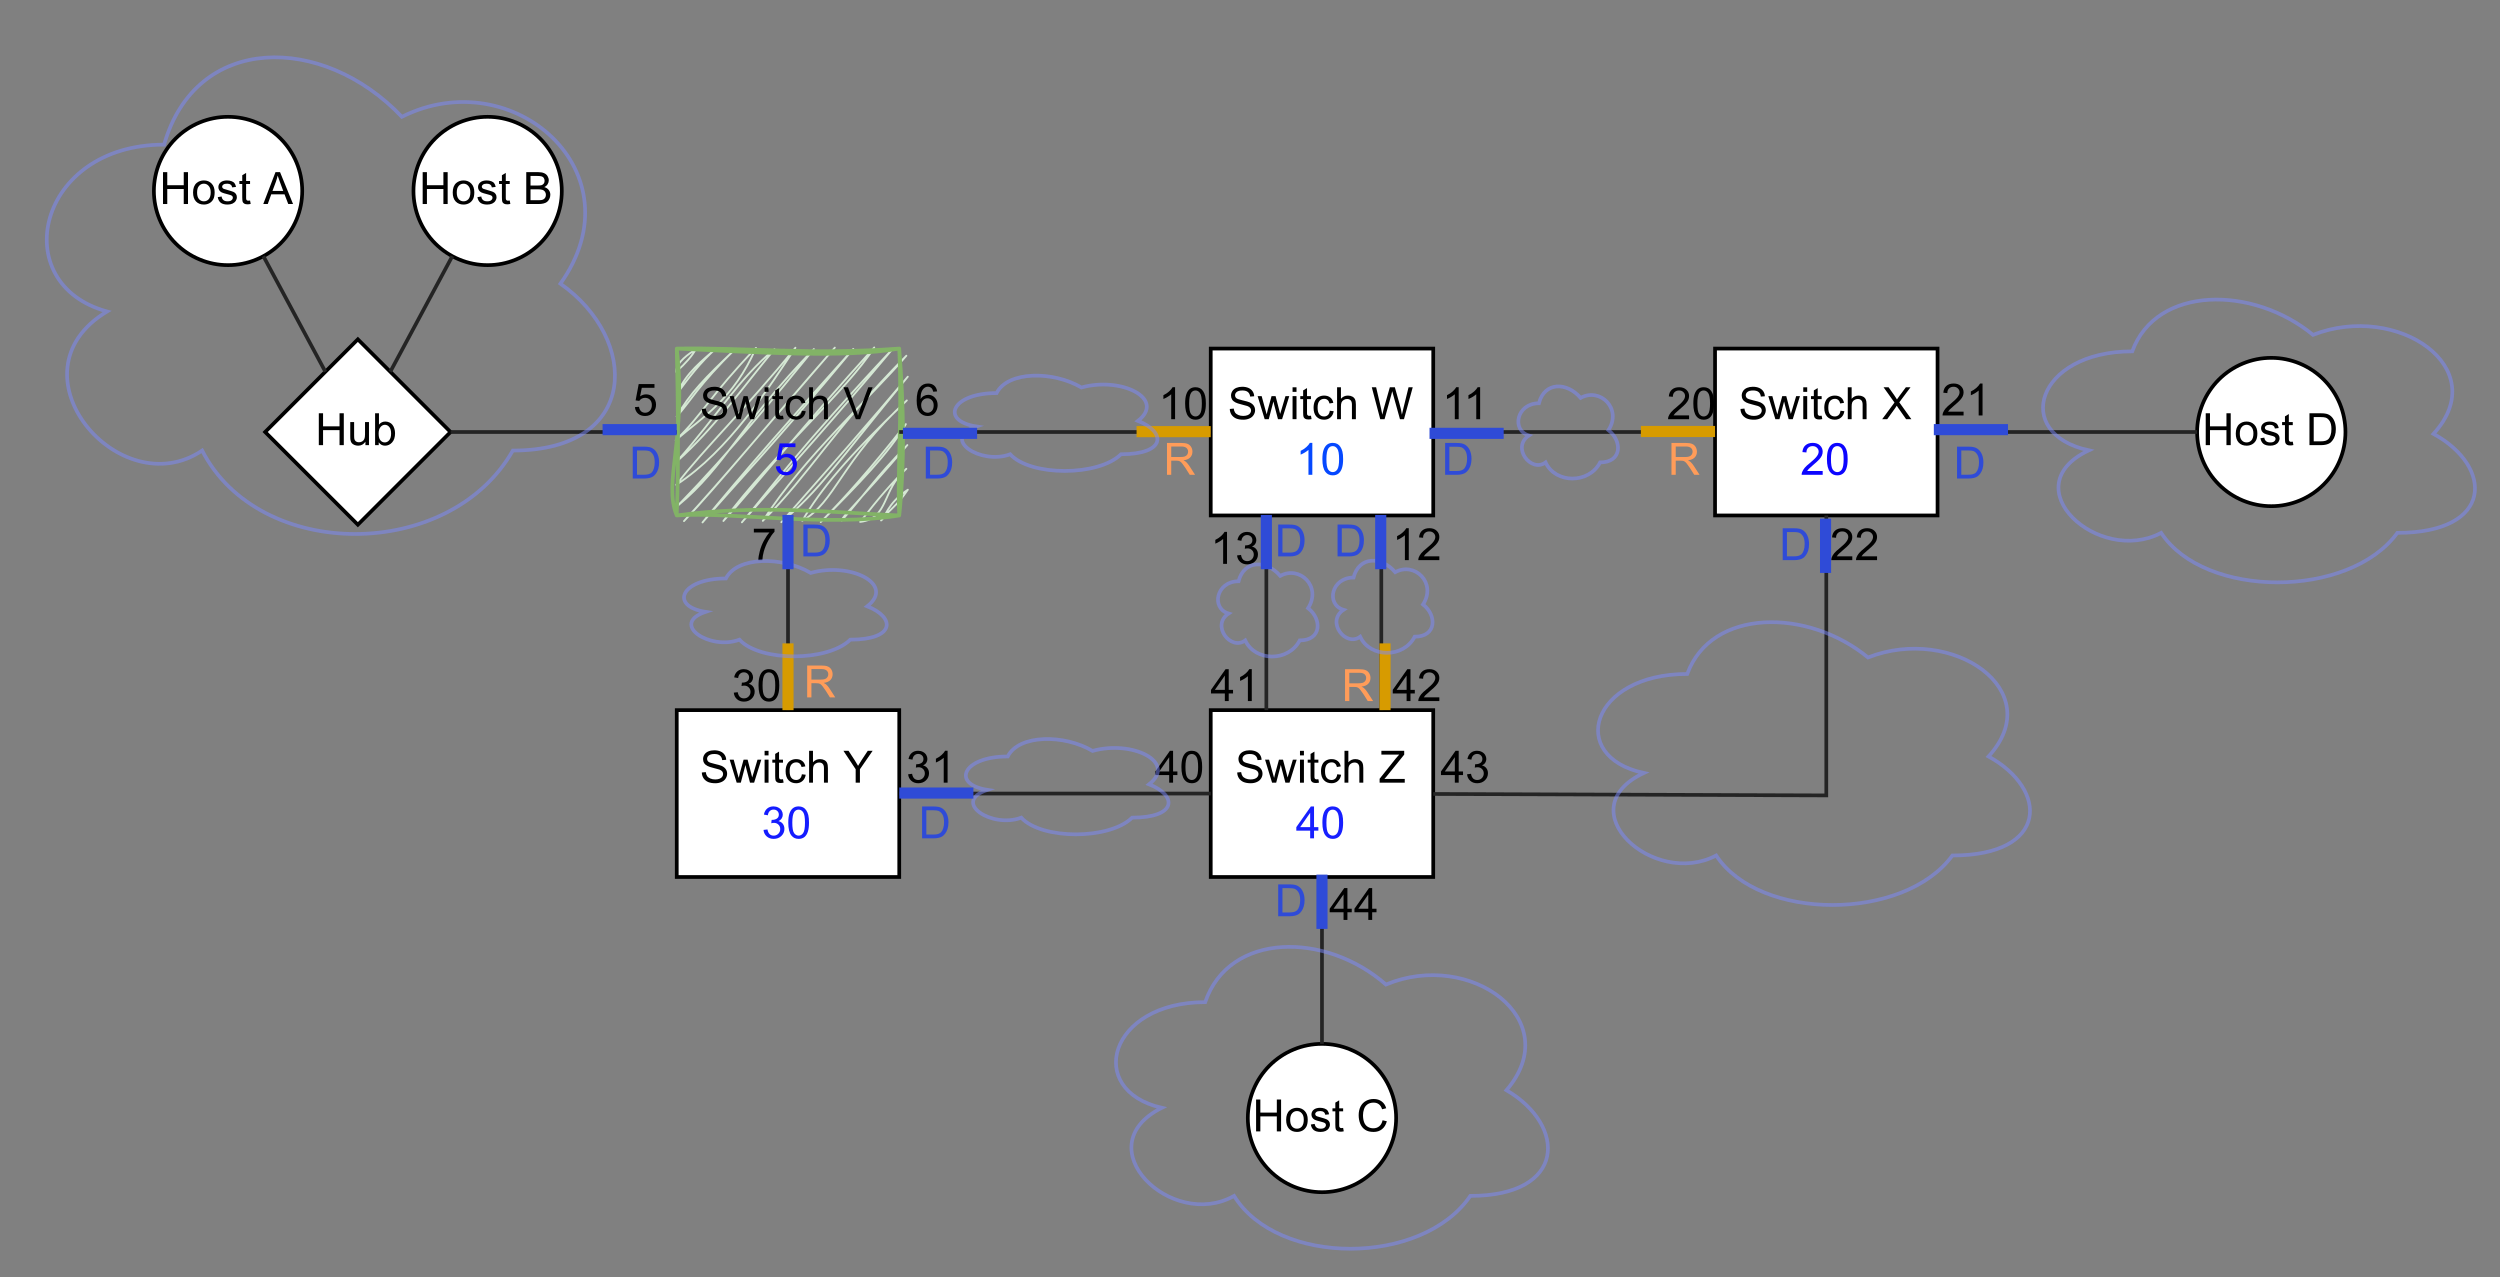 <?xml version="1.0" encoding="UTF-8" standalone="no"?>
<svg 
   width="504.96pt"
   height="258pt"
   viewBox="0 0 504.96 258"
   version="1.1"
   id="svg555"
   xmlns:xlink="http://www.w3.org/1999/xlink"
   xmlns="http://www.w3.org/2000/svg"
   xmlns:svg="http://www.w3.org/2000/svg" content="%3Cmxfile%20host%3D%22app.diagrams.net%22%20modified%3D%222023-01-20T19%3A07%3A25.096Z%22%20agent%3D%225.0%20(X11%3B%20Linux%20x86_64)%20AppleWebKit%2F537.36%20(KHTML%2C%20like%20Gecko)%20Chrome%2F108.0.0.0%20Safari%2F537.36%22%20etag%3D%22YP_9Z6xEUSD_gkSzom8z%22%20version%3D%2220.8.8%22%20type%3D%22device%22%3E%3Cdiagram%20id%3D%22Xo1pDqosZI5t6A-HgyhA%22%20name%3D%22P%C3%A1gina-1%22%3E7V1bc6M6Ev41rjr7MC4kIS6PuUxmXk7V1qZqZ%2Be8nMIG28xg48U4l%2F31K4HERYJAiLFwrOQhoQUN6PtaarVaYobuti%2FfEm%2B%2F%2BTP2g2gGDf9lhu5nEAITGOQPlbzmEpsL1knos5NKwWP4v4AJ%2BWnH0A8OtRPTOI7ScF8XLuPdLlimNZmXJPFz%2FbRVHNXvuvfW7I5GKXhcelEgnfYj9NNNLnWgXcq%2FB%2BF6w%2B8MLDcv2Xr8ZKb4sPH8%2BLkiQl9n6C6J4zT%2Fb%2FtyF0S08ni95Nc9tJQWD5YEu7TPBe5P69fTIlz%2BxPjv10Xw9fDt4e4LcNiLPHnRkb3yDFoR0Xi7ioliWrNRnGQl1n%2BP9GFvZxAZ2U9VZK3p3%2B%2FHBb%2BcPEmuIS9hlZC%2B8ppNNvF2cSTw3D5vwjR43HtLWvJMeERkm3QbkSNA%2Fl1H3oGiaNBnCqPokenYeMvNMQnYk94Vj4keHsjJqLhntYpYrT0FSRq8VESsyr4F8TZIk1dyCit1GZyMvsBmaD6XZMBMtKnwgMs8Rr91obhEiPzDQHoXYI4E2ONzmC43RPZvXveLpKz2bjCBYTirlQwm7g1lfNz5gc8wegech98BffK8oAVbIq1g6%2BPA8U16aZrEv4NKiQMXyLJIyfKYPAUPYZqGuzVT%2FStcrzO98DSsKJqnghZwjiViWA3EMPFoxHDbifFjGDEMbDYSg779uZjR2%2BpZk3QSfBE2J4eva7Tj%2B5%2BB%2BPoGbsIXfnZ8TXd69uuCdnz%2FGtiw22DVhK%2F52fEV7Rc2dNtnRhe2o%2FtzILomWDahiz47umLvOwF0kYTu9%2FhAkbuRKp3oI4OXoLvCvcM%2BH9GswhcK0oQQsASvGMgAmE0AjOYVu2YbADLrPwMAAE0OAdyGwN2nRABZ9S4GWcoRsNoQuP%2BUCFhQdOJkF%2B7MCDQFU8Sa3%2Fk3NC5FjnbxLqjXdr1Dloa40KS%2FRQkPSIEh9XyIj8kyeOtteGgo9ZJ1kL55JotJBD4PprUg1zNqkgSRl4ZP9RBcE1zsDv%2BMw8xNavEPEBQQz9%2BdXVUNmYmKrBZHgyvKq0ZSlLGneO2PEEoO9lwwoXgn3YNQ9qQIBbAzd6s%2FwujCEBzL3vwSenFJ0ej8kmNGl8wvdLH8cufYsG2AoA2wBfjsAu%2FYsD23DOTYNiGIaTnAHkY3YMI57yO5ascpRGciHTTkQNYFk46HXS%2BulwTYeJN01olIh5BEOlcB6eTo2gWTjocve5DOnRTpxFHT8K7TMd5WNDqh5IDeJRPK6ksoTr2pEMoWCAWGEkqYEpAUjU4oOYY4WUJNBHzT6Bif9QVfUgTs%2BbnhlyOYGv6uzsTtQq0vASRVZx7pF93XJcDfozuBvf2TaTnFpiF0J%2BKcUW9CCcFJSdHohJKjwZdMKJ771%2B2fwGkRCgiEwkMJhYy3FY1OqE8V3H4HofC0CAUFQllDCWUabysanVCfK7jde0juTsuLMpGYKzOUUFj0xvsRigDsvVZO29MTDu0PjMWulcV9S37mGk%2FMVjlUjiW6psFLWudonZWMw9WcVibyonC9I4dLwryAyG%2FpPGi49KIbVrANfZ%2FepnHCtm4J05miBcJMSdMULbBkavM27uRTtBDIYRtbw9iVcAWtusVxp0YdjHKwxNIwdsFo1xvOCVijHPTgbq7G8Q1zFMcUUDWOcvQCAY1jpz0CwWFS3qzKQQNT22NnKiBypoajPFbnPabGsR1HjAQ3R3n%2FKA%2BRgbbHbnsUF21aqnGUB498IKJxbMXR5HPskxl28MhDtX%2FUOL4bR%2BX%2BavEOFRy1v%2Fru%2FlE9jnI0xzQ1jl04OvV8PASAahzlcA7Q9tjZrgIhr1K5nwPleE65lvyw93Y1QPnCVba69YYUJuuF9we5gtzfEP78I6s0g9bnl5W3DaPX%2FJJtvIsPOWBF%2BSHbR4aWGvuXXE7J84Xx4CZ7DC9hq2aF9bMziMUNbTCpBCrNdmspjnil4KxaiOSe%2Fk9fGNNawKQuu84FxbmcCoPUwFJNXvXlDSpFec0XRZk5kaPcoKgYZIdVo6LSzIZoQWlYNXFeqVTEzIsK6wZGC5mJ0cKKkdGSzMyonBsaFRqZJDe28pgZXCkojY7KuNllJYXh8Tcudq3BGci8wnJ76wNJUVSgURolpmZZnJm5PFzNawUo6sJyeW6mpXarLGLmWl5Xucw7lPJ15f4iV7LDgjBVYZ3G7DyJ78Ua8txwW9aQ60ZZaJRta2qNshyc5X6TxrEVR2mWWf3gUw7OQu0kdeKIpzbpBeVgkKmDs%2B91dtUH2ZEcRJBQ%2FEj%2Bkm%2B7C6Ms4flLSK5nYIK7hweBDUS%2BWgXWcvlW%2FU8kBwkJOUjANeduXUn%2FLKROVWMntiE5KqGJMYwYppiyQNB0cGUlNhrGEmkDsA69o1Nm5MU%2FV0QZKOa1YlBfvD9wIauk99xLRJAcXOmzTdhq5S6xK4c5%2FtV3lzDtiQhpG3yqoCSYak%2BkafGQZobyRJAi1VsdM5pWAWlmKIgKiV6pcmaMvJznijwO0xA7BDjQKxUV2cbcqP5YZ%2FY4mlbo6NZDwYSt1Uwwda1Hn42jij0GDxtvT4XLKD76LXX%2FsQ3%2F3TtCuEZGSA2Tfe%2FcZM1NTB4gTGmV4lN5hvW8M75FSRUlnvJbhQmM9rWAYsyicarhZAgJu3wNUHUD4Qag0Hg49YklXh9OTr0%2FBLZynPqE9q4Qp5YlpOpw6hNPuzqcxE0pEGyYC0MNjrKLRwOqzzYVVwcUFsPeTSGmJqAcdzSg%2BqzWvzqgTHHNOx8yKQRKu%2BZNQCEhV7LBOW%2FCCY6GE9aueY%2Fc5CbX%2FMw4aVeizxd2oNzwnRmnsTfQezBv7%2B2rCGiChtlxVJ0dH5ibIX02r0Pv2PFNPPame9dDGXEtO3DxHFkDaeJ26xqdGmNvn3dF1BATJ3h%2B1IczMIB9fl6M%2FcWE6%2BEFEqJGSPQNeqf8iYqAeXZeWH28ec2LPrzAfARb9RIGdiVY%2FFJdg67RqdEU2%2B%2BeRYUrc%2BHb8izqvZ5FHTZkgTYSuMBMVNksqgU1M6bADGmbQvXMaAo6aGYoyPUUXU6kmhnDsoA1M06%2BrkwcpCpvM4ZlAWtmnPzLsPXsEtTwbd4zM0MHM063n7%2FoRA6Pc5moW9fog5OmNGDdaChY3ipyQXWCuDX29vzX02iIGy9DF34gON6ta%2FRGoykIqhsNBRENWOcCzypR1mjYOgx6svC4684ds7L4Q9h8b%2BgsSpdeOqlSnZM9c9ti62jpJNoW5KC5mNarPPjB2zvdvJzi44mNa8s%2B3Lx06FXdvOjA6jSaF8ueYPOiU8hONokLiJdRaQWEha1o4L4tHWqBo7Zx0RHYSTQu2CC%2Bi8CM0XYLm7H9NCtUKnfSRF%2F%2FDw%3D%3D%3C%2Fdiagram%3E%3C%2Fmxfile%3E">
  <rect x="0" y="0" width="504.96" height="258" fill="#808080" stroke="none"/>
  <defs
     id="defs99">
    <g
       id="g91">
      <g
         id="glyph-0-0" />
      <g
         id="glyph-0-1">
        <path
           d="M 0.719 0 L 0.719 -6.438 L 1.578 -6.438 L 1.578 -3.797 L 4.906 -3.797 L 4.906 -6.438 L 5.766 -6.438 L 5.766 0 L 4.906 0 L 4.906 -3.031 L 1.578 -3.031 L 1.578 0 Z M 0.719 0 "
           id="path3" />
      </g>
      <g
         id="glyph-0-2">
        <path
           d="M 3.641 0 L 3.641 -0.688 C 3.273 -0.156 2.785 0.109 2.172 0.109 C 1.891 0.109 1.629 0.055 1.391 -0.047 C 1.16 -0.148 0.984 -0.281 0.859 -0.438 C 0.742 -0.602 0.664 -0.801 0.625 -1.031 C 0.594 -1.188 0.578 -1.43 0.578 -1.766 L 0.578 -4.656 L 1.359 -4.656 L 1.359 -2.078 C 1.359 -1.66 1.375 -1.379 1.406 -1.234 C 1.457 -1.035 1.562 -0.875 1.719 -0.75 C 1.883 -0.633 2.086 -0.578 2.328 -0.578 C 2.566 -0.578 2.785 -0.633 2.984 -0.75 C 3.191 -0.875 3.336 -1.039 3.422 -1.25 C 3.516 -1.457 3.562 -1.758 3.562 -2.156 L 3.562 -4.656 L 4.359 -4.656 L 4.359 0 Z M 3.641 0 "
           id="path6" />
      </g>
      <g
         id="glyph-0-3">
        <path
           d="M 1.328 0 L 0.594 0 L 0.594 -6.438 L 1.375 -6.438 L 1.375 -4.141 C 1.707 -4.555 2.133 -4.766 2.656 -4.766 C 2.938 -4.766 3.207 -4.707 3.469 -4.594 C 3.727 -4.477 3.938 -4.316 4.094 -4.109 C 4.258 -3.898 4.391 -3.645 4.484 -3.344 C 4.578 -3.051 4.625 -2.738 4.625 -2.406 C 4.625 -1.602 4.426 -0.984 4.031 -0.547 C 3.633 -0.109 3.16 0.109 2.609 0.109 C 2.066 0.109 1.641 -0.117 1.328 -0.578 Z M 1.312 -2.359 C 1.312 -1.805 1.391 -1.406 1.547 -1.156 C 1.785 -0.75 2.117 -0.547 2.547 -0.547 C 2.891 -0.547 3.188 -0.691 3.438 -0.984 C 3.695 -1.285 3.828 -1.734 3.828 -2.328 C 3.828 -2.941 3.703 -3.391 3.453 -3.672 C 3.211 -3.961 2.922 -4.109 2.578 -4.109 C 2.234 -4.109 1.938 -3.957 1.688 -3.656 C 1.438 -3.363 1.312 -2.93 1.312 -2.359 Z M 1.312 -2.359 "
           id="path9" />
      </g>
      <g
         id="glyph-0-4">
        <path
           d="M 0.406 -2.062 L 1.203 -2.141 C 1.242 -1.816 1.332 -1.551 1.469 -1.344 C 1.613 -1.133 1.832 -0.969 2.125 -0.844 C 2.414 -0.719 2.742 -0.656 3.109 -0.656 C 3.43 -0.656 3.719 -0.703 3.969 -0.797 C 4.219 -0.891 4.398 -1.02 4.516 -1.188 C 4.641 -1.363 4.703 -1.551 4.703 -1.75 C 4.703 -1.945 4.645 -2.117 4.531 -2.266 C 4.414 -2.422 4.223 -2.551 3.953 -2.656 C 3.773 -2.719 3.391 -2.82 2.797 -2.969 C 2.211 -3.113 1.801 -3.25 1.562 -3.375 C 1.25 -3.531 1.02 -3.727 0.875 -3.969 C 0.727 -4.207 0.656 -4.473 0.656 -4.766 C 0.656 -5.086 0.742 -5.391 0.922 -5.672 C 1.109 -5.961 1.379 -6.18 1.734 -6.328 C 2.086 -6.473 2.477 -6.547 2.906 -6.547 C 3.383 -6.547 3.805 -6.469 4.172 -6.312 C 4.535 -6.156 4.816 -5.926 5.016 -5.625 C 5.211 -5.332 5.316 -5 5.328 -4.625 L 4.516 -4.562 C 4.473 -4.969 4.32 -5.273 4.062 -5.484 C 3.812 -5.691 3.441 -5.797 2.953 -5.797 C 2.43 -5.797 2.051 -5.695 1.812 -5.5 C 1.582 -5.312 1.469 -5.086 1.469 -4.828 C 1.469 -4.598 1.551 -4.406 1.719 -4.25 C 1.883 -4.102 2.312 -3.953 3 -3.797 C 3.695 -3.641 4.172 -3.504 4.422 -3.391 C 4.797 -3.211 5.07 -2.988 5.25 -2.719 C 5.426 -2.457 5.516 -2.156 5.516 -1.812 C 5.516 -1.469 5.414 -1.145 5.219 -0.844 C 5.031 -0.539 4.75 -0.305 4.375 -0.141 C 4.008 0.023 3.598 0.109 3.141 0.109 C 2.555 0.109 2.066 0.023 1.672 -0.141 C 1.285 -0.316 0.977 -0.57 0.75 -0.906 C 0.531 -1.25 0.414 -1.633 0.406 -2.062 Z M 0.406 -2.062 "
           id="path12" />
      </g>
      <g
         id="glyph-0-5">
        <path
           d="M 1.453 0 L 0.031 -4.656 L 0.844 -4.656 L 1.578 -1.969 L 1.859 -0.969 C 1.867 -1.02 1.945 -1.344 2.094 -1.938 L 2.844 -4.656 L 3.656 -4.656 L 4.359 -1.953 L 4.578 -1.062 L 4.859 -1.969 L 5.656 -4.656 L 6.422 -4.656 L 4.969 0 L 4.141 0 L 3.406 -2.797 L 3.219 -3.578 L 2.281 0 Z M 1.453 0 "
           id="path15" />
      </g>
      <g
         id="glyph-0-6">
        <path
           d="M 0.594 -5.516 L 0.594 -6.438 L 1.391 -6.438 L 1.391 -5.516 Z M 0.594 0 L 0.594 -4.656 L 1.391 -4.656 L 1.391 0 Z M 0.594 0 "
           id="path18" />
      </g>
      <g
         id="glyph-0-7">
        <path
           d="M 2.312 -0.703 L 2.438 -0.016 C 2.207 0.035 2.004 0.062 1.828 0.062 C 1.547 0.062 1.328 0.02 1.172 -0.062 C 1.016 -0.156 0.898 -0.273 0.828 -0.422 C 0.766 -0.578 0.734 -0.891 0.734 -1.359 L 0.734 -4.047 L 0.156 -4.047 L 0.156 -4.656 L 0.734 -4.656 L 0.734 -5.812 L 1.516 -6.281 L 1.516 -4.656 L 2.312 -4.656 L 2.312 -4.047 L 1.516 -4.047 L 1.516 -1.328 C 1.516 -1.098 1.531 -0.953 1.562 -0.891 C 1.594 -0.828 1.641 -0.773 1.703 -0.734 C 1.766 -0.691 1.852 -0.672 1.969 -0.672 C 2.051 -0.672 2.164 -0.68 2.312 -0.703 Z M 2.312 -0.703 "
           id="path21" />
      </g>
      <g
         id="glyph-0-8">
        <path
           d="M 3.625 -1.703 L 4.406 -1.609 C 4.32 -1.066 4.102 -0.645 3.75 -0.344 C 3.406 -0.039 2.977 0.109 2.469 0.109 C 1.832 0.109 1.316 -0.098 0.922 -0.516 C 0.535 -0.93 0.344 -1.531 0.344 -2.312 C 0.344 -2.812 0.426 -3.25 0.594 -3.625 C 0.758 -4.008 1.016 -4.297 1.359 -4.484 C 1.703 -4.672 2.07 -4.766 2.469 -4.766 C 2.977 -4.766 3.395 -4.633 3.719 -4.375 C 4.039 -4.125 4.242 -3.766 4.328 -3.297 L 3.562 -3.172 C 3.488 -3.484 3.359 -3.719 3.172 -3.875 C 2.992 -4.031 2.77 -4.109 2.5 -4.109 C 2.102 -4.109 1.781 -3.969 1.531 -3.688 C 1.281 -3.406 1.156 -2.953 1.156 -2.328 C 1.156 -1.703 1.273 -1.25 1.516 -0.969 C 1.754 -0.688 2.07 -0.547 2.469 -0.547 C 2.77 -0.547 3.023 -0.641 3.234 -0.828 C 3.441 -1.016 3.57 -1.305 3.625 -1.703 Z M 3.625 -1.703 "
           id="path24" />
      </g>
      <g
         id="glyph-0-9">
        <path
           d="M 0.594 0 L 0.594 -6.438 L 1.375 -6.438 L 1.375 -4.125 C 1.75 -4.551 2.219 -4.766 2.781 -4.766 C 3.125 -4.766 3.422 -4.695 3.672 -4.562 C 3.93 -4.426 4.113 -4.238 4.219 -4 C 4.332 -3.758 4.391 -3.41 4.391 -2.953 L 4.391 0 L 3.594 0 L 3.594 -2.953 C 3.594 -3.348 3.504 -3.633 3.328 -3.812 C 3.16 -3.988 2.922 -4.078 2.609 -4.078 C 2.379 -4.078 2.16 -4.016 1.953 -3.891 C 1.742 -3.773 1.594 -3.613 1.5 -3.406 C 1.414 -3.195 1.375 -2.91 1.375 -2.547 L 1.375 0 Z M 0.594 0 "
           id="path27" />
      </g>
      <g
         id="glyph-0-10" />
      <g
         id="glyph-0-11">
        <path
           d="M 2.531 0 L 0.047 -6.438 L 0.953 -6.438 L 2.625 -1.766 C 2.758 -1.391 2.875 -1.035 2.969 -0.703 C 3.07 -1.055 3.188 -1.41 3.312 -1.766 L 5.047 -6.438 L 5.922 -6.438 L 3.406 0 Z M 2.531 0 "
           id="path31" />
      </g>
      <g
         id="glyph-0-12">
        <path
           d="M 0.375 -1.688 L 1.203 -1.75 C 1.266 -1.352 1.406 -1.051 1.625 -0.844 C 1.852 -0.645 2.125 -0.547 2.438 -0.547 C 2.82 -0.547 3.145 -0.688 3.406 -0.969 C 3.664 -1.258 3.797 -1.641 3.797 -2.109 C 3.797 -2.555 3.672 -2.91 3.422 -3.172 C 3.172 -3.43 2.836 -3.562 2.422 -3.562 C 2.172 -3.562 1.941 -3.504 1.734 -3.391 C 1.535 -3.273 1.375 -3.125 1.25 -2.938 L 0.516 -3.047 L 1.141 -6.344 L 4.328 -6.344 L 4.328 -5.594 L 1.766 -5.594 L 1.422 -3.859 C 1.805 -4.129 2.211 -4.266 2.641 -4.266 C 3.203 -4.266 3.676 -4.066 4.062 -3.672 C 4.445 -3.285 4.641 -2.789 4.641 -2.188 C 4.641 -1.602 4.469 -1.098 4.125 -0.672 C 3.719 -0.148 3.156 0.109 2.438 0.109 C 1.852 0.109 1.375 -0.051 1 -0.375 C 0.633 -0.707 0.426 -1.145 0.375 -1.688 Z M 0.375 -1.688 "
           id="path34" />
      </g>
      <g
         id="glyph-0-13">
        <path
           d="M 1.812 0 L 0.109 -6.438 L 0.984 -6.438 L 1.969 -2.219 C 2.07 -1.77 2.16 -1.332 2.234 -0.906 C 2.398 -1.594 2.492 -1.988 2.516 -2.094 L 3.75 -6.438 L 4.766 -6.438 L 5.688 -3.172 C 5.926 -2.367 6.094 -1.613 6.188 -0.906 C 6.27 -1.312 6.379 -1.773 6.516 -2.297 L 7.531 -6.438 L 8.375 -6.438 L 6.609 0 L 5.797 0 L 4.438 -4.906 C 4.32 -5.312 4.254 -5.562 4.234 -5.656 C 4.172 -5.363 4.109 -5.113 4.047 -4.906 L 2.688 0 Z M 1.812 0 "
           id="path37" />
      </g>
      <g
         id="glyph-0-14">
        <path
           d="M 3.344 0 L 2.562 0 L 2.562 -5.031 C 2.363 -4.852 2.109 -4.672 1.797 -4.484 C 1.492 -4.305 1.223 -4.172 0.984 -4.078 L 0.984 -4.844 C 1.422 -5.051 1.801 -5.301 2.125 -5.594 C 2.457 -5.895 2.695 -6.18 2.844 -6.453 L 3.344 -6.453 Z M 3.344 0 "
           id="path40" />
      </g>
      <g
         id="glyph-0-15">
        <path
           d="M 0.375 -3.172 C 0.375 -3.93 0.453 -4.539 0.609 -5 C 0.766 -5.469 0.992 -5.828 1.297 -6.078 C 1.609 -6.328 2 -6.453 2.469 -6.453 C 2.812 -6.453 3.113 -6.383 3.375 -6.25 C 3.633 -6.113 3.848 -5.91 4.016 -5.641 C 4.191 -5.379 4.328 -5.062 4.422 -4.688 C 4.516 -4.312 4.562 -3.805 4.562 -3.172 C 4.562 -2.422 4.484 -1.812 4.328 -1.344 C 4.18 -0.883 3.953 -0.523 3.641 -0.266 C 3.328 -0.016 2.938 0.109 2.469 0.109 C 1.852 0.109 1.367 -0.113 1.016 -0.562 C 0.586 -1.094 0.375 -1.961 0.375 -3.172 Z M 1.188 -3.172 C 1.188 -2.117 1.305 -1.414 1.547 -1.062 C 1.797 -0.719 2.102 -0.547 2.469 -0.547 C 2.832 -0.547 3.133 -0.719 3.375 -1.062 C 3.625 -1.414 3.75 -2.117 3.75 -3.172 C 3.75 -4.234 3.625 -4.938 3.375 -5.281 C 3.133 -5.625 2.832 -5.797 2.469 -5.797 C 2.102 -5.797 1.812 -5.645 1.594 -5.344 C 1.32 -4.945 1.188 -4.223 1.188 -3.172 Z M 1.188 -3.172 "
           id="path43" />
      </g>
      <g
         id="glyph-0-16">
        <path
           d="M 0.047 0 L 2.531 -3.359 L 0.328 -6.438 L 1.344 -6.438 L 2.516 -4.781 C 2.754 -4.438 2.926 -4.172 3.031 -3.984 C 3.176 -4.223 3.348 -4.469 3.547 -4.719 L 4.828 -6.438 L 5.766 -6.438 L 3.5 -3.406 L 5.938 0 L 4.875 0 L 3.266 -2.297 C 3.172 -2.422 3.078 -2.562 2.984 -2.719 C 2.836 -2.488 2.734 -2.328 2.672 -2.234 L 1.062 0 Z M 0.047 0 "
           id="path46" />
      </g>
      <g
         id="glyph-0-17">
        <path
           d="M 4.516 -0.766 L 4.516 0 L 0.266 0 C 0.266 -0.188 0.297 -0.367 0.359 -0.547 C 0.473 -0.836 0.645 -1.125 0.875 -1.406 C 1.113 -1.688 1.461 -2.008 1.922 -2.375 C 2.617 -2.945 3.086 -3.398 3.328 -3.734 C 3.578 -4.066 3.703 -4.383 3.703 -4.688 C 3.703 -5 3.586 -5.258 3.359 -5.469 C 3.141 -5.688 2.848 -5.797 2.484 -5.797 C 2.109 -5.797 1.805 -5.68 1.578 -5.453 C 1.348 -5.234 1.234 -4.922 1.234 -4.516 L 0.422 -4.594 C 0.473 -5.195 0.68 -5.656 1.047 -5.969 C 1.41 -6.289 1.898 -6.453 2.516 -6.453 C 3.129 -6.453 3.613 -6.281 3.969 -5.938 C 4.332 -5.602 4.516 -5.18 4.516 -4.672 C 4.516 -4.41 4.461 -4.156 4.359 -3.906 C 4.254 -3.664 4.078 -3.406 3.828 -3.125 C 3.586 -2.852 3.18 -2.477 2.609 -2 C 2.141 -1.602 1.836 -1.332 1.703 -1.188 C 1.566 -1.039 1.457 -0.898 1.375 -0.766 Z M 4.516 -0.766 "
           id="path49" />
      </g>
      <g
         id="glyph-0-18">
        <path
           d="M 0.188 0 L 0.188 -0.797 L 3.469 -4.906 C 3.707 -5.195 3.93 -5.453 4.141 -5.672 L 0.547 -5.672 L 0.547 -6.438 L 5.156 -6.438 L 5.156 -5.672 L 1.547 -1.203 L 1.156 -0.766 L 5.266 -0.766 L 5.266 0 Z M 0.188 0 "
           id="path52" />
      </g>
      <g
         id="glyph-0-19">
        <path
           d="M 2.906 0 L 2.906 -1.547 L 0.109 -1.547 L 0.109 -2.266 L 3.047 -6.438 L 3.688 -6.438 L 3.688 -2.266 L 4.562 -2.266 L 4.562 -1.547 L 3.688 -1.547 L 3.688 0 Z M 2.906 -2.266 L 2.906 -5.156 L 0.891 -2.266 Z M 2.906 -2.266 "
           id="path55" />
      </g>
      <g
         id="glyph-0-20">
        <path
           d="M 2.5 0 L 2.5 -2.719 L 0.031 -6.438 L 1.062 -6.438 L 2.328 -4.5 C 2.566 -4.133 2.785 -3.77 2.984 -3.406 C 3.172 -3.738 3.406 -4.117 3.688 -4.547 L 4.938 -6.438 L 5.922 -6.438 L 3.359 -2.719 L 3.359 0 Z M 2.5 0 "
           id="path58" />
      </g>
      <g
         id="glyph-0-21">
        <path
           d="M 0.375 -1.703 L 1.172 -1.797 C 1.254 -1.348 1.406 -1.023 1.625 -0.828 C 1.844 -0.641 2.109 -0.547 2.422 -0.547 C 2.797 -0.547 3.109 -0.672 3.359 -0.922 C 3.617 -1.18 3.75 -1.5 3.75 -1.875 C 3.75 -2.238 3.629 -2.535 3.391 -2.766 C 3.16 -3.004 2.859 -3.125 2.484 -3.125 C 2.336 -3.125 2.156 -3.098 1.938 -3.047 L 2.016 -3.734 C 2.066 -3.734 2.113 -3.734 2.156 -3.734 C 2.488 -3.734 2.789 -3.816 3.062 -3.984 C 3.332 -4.16 3.469 -4.43 3.469 -4.797 C 3.469 -5.086 3.367 -5.328 3.172 -5.516 C 2.973 -5.711 2.719 -5.812 2.406 -5.812 C 2.102 -5.812 1.848 -5.711 1.641 -5.516 C 1.43 -5.328 1.301 -5.039 1.25 -4.656 L 0.453 -4.797 C 0.547 -5.316 0.766 -5.723 1.109 -6.016 C 1.453 -6.305 1.879 -6.453 2.391 -6.453 C 2.742 -6.453 3.066 -6.375 3.359 -6.219 C 3.648 -6.07 3.875 -5.867 4.031 -5.609 C 4.188 -5.348 4.266 -5.07 4.266 -4.781 C 4.266 -4.508 4.191 -4.258 4.047 -4.031 C 3.898 -3.801 3.68 -3.617 3.391 -3.484 C 3.766 -3.398 4.055 -3.219 4.266 -2.938 C 4.484 -2.656 4.594 -2.312 4.594 -1.906 C 4.594 -1.344 4.383 -0.863 3.969 -0.469 C 3.562 -0.082 3.047 0.109 2.422 0.109 C 1.859 0.109 1.391 -0.055 1.016 -0.391 C 0.641 -0.723 0.426 -1.16 0.375 -1.703 Z M 0.375 -1.703 "
           id="path61" />
      </g>
      <g
         id="glyph-0-22">
        <path
           d="M 0.297 -2.328 C 0.297 -3.191 0.535 -3.832 1.016 -4.25 C 1.422 -4.594 1.91 -4.766 2.484 -4.766 C 3.117 -4.766 3.641 -4.551 4.047 -4.125 C 4.453 -3.707 4.656 -3.129 4.656 -2.391 C 4.656 -1.797 4.566 -1.328 4.391 -0.984 C 4.211 -0.641 3.953 -0.367 3.609 -0.172 C 3.266 0.016 2.891 0.109 2.484 0.109 C 1.828 0.109 1.297 -0.098 0.891 -0.516 C 0.492 -0.941 0.297 -1.547 0.297 -2.328 Z M 1.109 -2.328 C 1.109 -1.734 1.238 -1.285 1.5 -0.984 C 1.758 -0.691 2.086 -0.547 2.484 -0.547 C 2.879 -0.547 3.207 -0.691 3.469 -0.984 C 3.727 -1.285 3.859 -1.742 3.859 -2.359 C 3.859 -2.93 3.723 -3.363 3.453 -3.656 C 3.191 -3.957 2.867 -4.109 2.484 -4.109 C 2.086 -4.109 1.758 -3.957 1.5 -3.656 C 1.238 -3.363 1.109 -2.922 1.109 -2.328 Z M 1.109 -2.328 "
           id="path64" />
      </g>
      <g
         id="glyph-0-23">
        <path
           d="M 0.281 -1.391 L 1.062 -1.516 C 1.102 -1.203 1.223 -0.961 1.422 -0.797 C 1.617 -0.629 1.898 -0.547 2.266 -0.547 C 2.629 -0.547 2.895 -0.617 3.062 -0.766 C 3.238 -0.91 3.328 -1.082 3.328 -1.281 C 3.328 -1.457 3.25 -1.598 3.094 -1.703 C 2.988 -1.773 2.723 -1.863 2.297 -1.969 C 1.711 -2.113 1.305 -2.238 1.078 -2.344 C 0.859 -2.457 0.691 -2.609 0.578 -2.797 C 0.461 -2.984 0.406 -3.191 0.406 -3.422 C 0.406 -3.629 0.453 -3.82 0.547 -4 C 0.641 -4.176 0.77 -4.32 0.938 -4.438 C 1.062 -4.531 1.227 -4.609 1.438 -4.672 C 1.656 -4.734 1.883 -4.766 2.125 -4.766 C 2.488 -4.766 2.805 -4.711 3.078 -4.609 C 3.359 -4.504 3.562 -4.359 3.688 -4.172 C 3.82 -3.992 3.914 -3.754 3.969 -3.453 L 3.203 -3.359 C 3.16 -3.598 3.055 -3.781 2.891 -3.906 C 2.723 -4.039 2.488 -4.109 2.188 -4.109 C 1.82 -4.109 1.562 -4.047 1.406 -3.922 C 1.25 -3.805 1.172 -3.672 1.172 -3.516 C 1.172 -3.41 1.203 -3.316 1.266 -3.234 C 1.328 -3.148 1.43 -3.082 1.578 -3.031 C 1.648 -3 1.879 -2.93 2.266 -2.828 C 2.828 -2.672 3.219 -2.547 3.438 -2.453 C 3.656 -2.359 3.828 -2.219 3.953 -2.031 C 4.078 -1.852 4.141 -1.633 4.141 -1.375 C 4.141 -1.102 4.062 -0.852 3.906 -0.625 C 3.758 -0.395 3.539 -0.211 3.25 -0.078 C 2.957 0.047 2.629 0.109 2.266 0.109 C 1.66 0.109 1.195 -0.016 0.875 -0.266 C 0.562 -0.523 0.363 -0.898 0.281 -1.391 Z M 0.281 -1.391 "
           id="path67" />
      </g>
      <g
         id="glyph-0-24">
        <path
           d="M -0.016 0 L 2.453 -6.438 L 3.375 -6.438 L 6 0 L 5.031 0 L 4.281 -1.953 L 1.594 -1.953 L 0.891 0 Z M 1.844 -2.641 L 4.016 -2.641 L 3.359 -4.422 C 3.148 -4.961 2.992 -5.406 2.891 -5.75 C 2.805 -5.344 2.691 -4.938 2.547 -4.531 Z M 1.844 -2.641 "
           id="path70" />
      </g>
      <g
         id="glyph-0-25">
        <path
           d="M 0.656 0 L 0.656 -6.438 L 3.078 -6.438 C 3.566 -6.438 3.957 -6.367 4.25 -6.234 C 4.551 -6.109 4.785 -5.91 4.953 -5.641 C 5.117 -5.367 5.203 -5.082 5.203 -4.781 C 5.203 -4.508 5.125 -4.25 4.969 -4 C 4.82 -3.758 4.598 -3.566 4.297 -3.422 C 4.691 -3.305 4.992 -3.109 5.203 -2.828 C 5.41 -2.555 5.516 -2.234 5.516 -1.859 C 5.516 -1.555 5.445 -1.273 5.312 -1.016 C 5.188 -0.766 5.031 -0.566 4.844 -0.422 C 4.664 -0.285 4.43 -0.18 4.141 -0.109 C 3.859 -0.035 3.516 0 3.109 0 Z M 1.516 -3.734 L 2.906 -3.734 C 3.281 -3.734 3.551 -3.754 3.719 -3.797 C 3.926 -3.867 4.082 -3.977 4.188 -4.125 C 4.301 -4.27 4.359 -4.457 4.359 -4.688 C 4.359 -4.895 4.305 -5.082 4.203 -5.25 C 4.109 -5.414 3.961 -5.523 3.766 -5.578 C 3.578 -5.641 3.254 -5.672 2.797 -5.672 L 1.516 -5.672 Z M 1.516 -0.766 L 3.109 -0.766 C 3.379 -0.766 3.57 -0.773 3.688 -0.797 C 3.883 -0.828 4.047 -0.883 4.172 -0.969 C 4.305 -1.051 4.414 -1.172 4.5 -1.328 C 4.582 -1.484 4.625 -1.66 4.625 -1.859 C 4.625 -2.098 4.562 -2.305 4.438 -2.484 C 4.32 -2.66 4.156 -2.785 3.938 -2.859 C 3.719 -2.93 3.406 -2.969 3 -2.969 L 1.516 -2.969 Z M 1.516 -0.766 "
           id="path73" />
      </g>
      <g
         id="glyph-0-26">
        <path
           d="M 5.281 -2.25 L 6.141 -2.047 C 5.953 -1.336 5.625 -0.801 5.156 -0.438 C 4.695 -0.07 4.133 0.109 3.469 0.109 C 2.781 0.109 2.219 -0.031 1.781 -0.312 C 1.344 -0.594 1.008 -1 0.781 -1.531 C 0.562 -2.07 0.453 -2.648 0.453 -3.266 C 0.453 -3.93 0.578 -4.516 0.828 -5.016 C 1.086 -5.516 1.453 -5.895 1.922 -6.156 C 2.391 -6.414 2.91 -6.547 3.484 -6.547 C 4.129 -6.547 4.672 -6.379 5.109 -6.047 C 5.547 -5.723 5.848 -5.266 6.016 -4.672 L 5.188 -4.469 C 5.039 -4.938 4.82 -5.273 4.531 -5.484 C 4.25 -5.703 3.895 -5.812 3.469 -5.812 C 2.969 -5.812 2.551 -5.691 2.219 -5.453 C 1.895 -5.223 1.664 -4.906 1.531 -4.5 C 1.395 -4.102 1.328 -3.691 1.328 -3.266 C 1.328 -2.723 1.406 -2.242 1.562 -1.828 C 1.719 -1.422 1.961 -1.117 2.297 -0.922 C 2.641 -0.723 3.008 -0.625 3.406 -0.625 C 3.875 -0.625 4.273 -0.758 4.609 -1.031 C 4.941 -1.301 5.164 -1.707 5.281 -2.25 Z M 5.281 -2.25 "
           id="path76" />
      </g>
      <g
         id="glyph-0-27">
        <path
           d="M 0.688 0 L 0.688 -6.438 L 2.906 -6.438 C 3.406 -6.438 3.785 -6.406 4.047 -6.344 C 4.422 -6.258 4.738 -6.102 5 -5.875 C 5.332 -5.594 5.582 -5.227 5.75 -4.781 C 5.926 -4.332 6.016 -3.82 6.016 -3.25 C 6.016 -2.758 5.957 -2.328 5.844 -1.953 C 5.727 -1.578 5.578 -1.266 5.391 -1.016 C 5.211 -0.766 5.02 -0.566 4.812 -0.422 C 4.602 -0.285 4.348 -0.18 4.047 -0.109 C 3.742 -0.035 3.398 0 3.016 0 Z M 1.547 -0.766 L 2.922 -0.766 C 3.336 -0.766 3.664 -0.801 3.906 -0.875 C 4.156 -0.957 4.352 -1.066 4.5 -1.203 C 4.695 -1.41 4.848 -1.68 4.953 -2.016 C 5.066 -2.359 5.125 -2.773 5.125 -3.266 C 5.125 -3.93 5.016 -4.445 4.797 -4.812 C 4.578 -5.176 4.312 -5.422 4 -5.547 C 3.77 -5.629 3.398 -5.672 2.891 -5.672 L 1.547 -5.672 Z M 1.547 -0.766 "
           id="path79" />
      </g>
      <g
         id="glyph-0-28">
        <path
           d="M 0.422 -5.594 L 0.422 -6.344 L 4.594 -6.344 L 4.594 -5.734 C 4.176 -5.297 3.766 -4.711 3.359 -3.984 C 2.961 -3.266 2.656 -2.523 2.438 -1.766 C 2.281 -1.223 2.18 -0.633 2.141 0 L 1.328 0 C 1.336 -0.508 1.438 -1.117 1.625 -1.828 C 1.812 -2.547 2.082 -3.238 2.438 -3.906 C 2.789 -4.57 3.172 -5.133 3.578 -5.594 Z M 0.422 -5.594 "
           id="path82" />
      </g>
      <g
         id="glyph-0-29">
        <path
           d="M 4.469 -4.859 L 3.688 -4.797 C 3.613 -5.109 3.516 -5.332 3.391 -5.469 C 3.172 -5.695 2.906 -5.812 2.594 -5.812 C 2.344 -5.812 2.125 -5.738 1.938 -5.594 C 1.688 -5.414 1.488 -5.148 1.344 -4.797 C 1.195 -4.453 1.125 -3.957 1.125 -3.312 C 1.312 -3.602 1.539 -3.816 1.812 -3.953 C 2.094 -4.098 2.383 -4.172 2.688 -4.172 C 3.207 -4.172 3.648 -3.977 4.016 -3.594 C 4.391 -3.207 4.578 -2.707 4.578 -2.094 C 4.578 -1.688 4.488 -1.305 4.312 -0.953 C 4.145 -0.609 3.91 -0.344 3.609 -0.156 C 3.305 0.02 2.961 0.109 2.578 0.109 C 1.91 0.109 1.367 -0.129 0.953 -0.609 C 0.547 -1.098 0.344 -1.898 0.344 -3.016 C 0.344 -4.254 0.57 -5.156 1.031 -5.719 C 1.426 -6.207 1.961 -6.453 2.641 -6.453 C 3.148 -6.453 3.566 -6.312 3.891 -6.031 C 4.211 -5.75 4.406 -5.359 4.469 -4.859 Z M 1.25 -2.078 C 1.25 -1.805 1.305 -1.547 1.422 -1.297 C 1.535 -1.055 1.695 -0.867 1.906 -0.734 C 2.113 -0.609 2.332 -0.547 2.562 -0.547 C 2.895 -0.547 3.18 -0.676 3.422 -0.938 C 3.66 -1.207 3.781 -1.578 3.781 -2.047 C 3.781 -2.484 3.66 -2.828 3.422 -3.078 C 3.18 -3.336 2.883 -3.469 2.531 -3.469 C 2.164 -3.469 1.859 -3.336 1.609 -3.078 C 1.367 -2.828 1.25 -2.492 1.25 -2.078 Z M 1.25 -2.078 "
           id="path85" />
      </g>
      <g
         id="glyph-0-30">
        <path
           d="M 0.703 0 L 0.703 -6.438 L 3.562 -6.438 C 4.133 -6.438 4.566 -6.375 4.859 -6.25 C 5.16 -6.133 5.398 -5.93 5.578 -5.641 C 5.754 -5.348 5.844 -5.023 5.844 -4.672 C 5.844 -4.211 5.695 -3.828 5.406 -3.516 C 5.113 -3.203 4.656 -3.004 4.031 -2.922 C 4.258 -2.816 4.43 -2.711 4.547 -2.609 C 4.797 -2.379 5.031 -2.094 5.25 -1.75 L 6.375 0 L 5.297 0 L 4.453 -1.344 C 4.203 -1.727 3.992 -2.02 3.828 -2.219 C 3.672 -2.426 3.531 -2.57 3.406 -2.656 C 3.281 -2.738 3.148 -2.797 3.016 -2.828 C 2.922 -2.848 2.766 -2.859 2.547 -2.859 L 1.562 -2.859 L 1.562 0 Z M 1.562 -3.594 L 3.391 -3.594 C 3.773 -3.594 4.078 -3.629 4.297 -3.703 C 4.516 -3.785 4.68 -3.914 4.797 -4.094 C 4.91 -4.27 4.969 -4.461 4.969 -4.672 C 4.969 -4.973 4.859 -5.223 4.641 -5.422 C 4.422 -5.617 4.07 -5.719 3.594 -5.719 L 1.562 -5.719 Z M 1.562 -3.594 "
           id="path88" />
      </g>
    </g>
    <clipPath
       id="clip-0">
      <path
         clip-rule="nonzero"
         d="M 214 180 L 324 180 L 324 256.996 L 214 256.996 Z M 214 180 "
         id="path93" />
    </clipPath>
    <clipPath
       id="clip-1">
      <path
         clip-rule="nonzero"
         d="M 402 49 L 504.961 49 L 504.961 129 L 402 129 Z M 402 49 "
         id="path96" />
    </clipPath>
  </defs>
  <path
     fill-rule="nonzero"
     fill="rgb(100%, 100%, 100%)"
     fill-opacity="1"
     stroke-width="1"
     stroke-linecap="butt"
     stroke-linejoin="miter"
     stroke="rgb(0%, 0%, 0%)"
     stroke-opacity="1"
     stroke-miterlimit="10"
     d="M 96.002 91.002 L 121 116.001 L 96.002 140.999 L 70.998 116.001 Z M 96.002 91.002 "
     transform="matrix(0.749, 0, 0, 0.749, 0.375, 0.375)"
     id="path101" />
  <g
     fill="#000000"
     fill-opacity="1"
     id="g109">
    <use
       xlink:href="#glyph-0-1"
       x="63.675"
       y="89.911"
       id="use103" />
    <use
       xlink:href="#glyph-0-2"
       x="70.168"
       y="89.911"
       id="use105" />
    <use
       xlink:href="#glyph-0-3"
       x="75.169"
       y="89.911"
       id="use107" />
  </g>
  <path
     fill="none"
     stroke-width="0.5"
     stroke-linecap="round"
     stroke-linejoin="round"
     stroke="rgb(83.53%, 90.979%, 83.139%)"
     stroke-opacity="1"
     stroke-miterlimit="10"
     d="M 182.108 93.379 L 182.108 93.379 M 182.108 93.379 L 182.108 93.379 M 181.852 99.781 C 181.811 97.18 185.371 94.85 187.092 93.739 M 181.852 99.781 C 184.49 97.399 186.242 95.35 187.092 93.739 M 182.238 105.422 C 184.402 100.11 189.01 96.648 192.738 93.338 M 182.238 105.422 C 185.048 101.648 188.322 97.248 192.738 93.338 M 181.983 111.819 C 185.59 105.501 189.542 101.492 197.722 93.703 M 181.983 111.819 C 185.46 108.071 187.942 103.202 197.722 93.703 M 181.722 118.211 C 188.75 112.132 197.31 107.258 203.368 93.312 M 181.722 118.211 C 188.88 111.35 190.908 106.298 203.368 93.312 M 182.108 123.863 C 193.192 111.329 198.718 101.611 208.352 93.671 M 182.108 123.863 C 192.008 115.099 199.469 104.39 208.352 93.671 M 181.852 130.249 C 196.069 121.079 207.049 103.718 213.999 93.27 M 181.852 130.249 C 189.6 120.218 200.84 109.442 213.999 93.27 M 182.238 135.901 C 195.089 125.348 199.218 113.832 218.978 93.63 M 182.238 135.901 C 197.008 120.662 208.441 106.538 218.978 93.63 M 183.948 140.03 C 192.999 130.531 206.528 113.9 224.629 93.239 M 183.948 140.03 C 194.479 128.602 207.56 112.862 224.629 93.239 M 188.943 140.389 C 198.249 128.852 216.141 108.488 229.608 93.598 M 188.943 140.389 C 198.953 128.732 207.002 120.781 229.608 93.598 M 194.578 139.998 C 204.322 129.269 215.672 114.739 235.259 93.202 M 194.578 139.998 C 208.269 121.631 227.898 104.859 235.259 93.202 M 199.568 140.358 C 207.122 131.532 214.098 121.412 240.238 93.562 M 199.568 140.358 C 212.789 125.348 225.369 111.371 240.238 93.562 M 205.209 139.962 C 217.961 127.21 224.102 115.401 243.919 95.428 M 205.209 139.962 C 216.569 122.408 234.31 106.71 243.919 95.428 M 210.198 140.322 C 220.489 131.771 224.968 124.66 244.31 101.08 M 210.198 140.322 C 223.461 125.312 234.681 112.528 244.31 101.08 M 215.839 139.931 C 224.822 134.879 226.13 123.988 244.049 107.482 M 215.839 139.931 C 220.948 131.349 227.679 123.091 244.049 107.482 M 220.828 140.29 C 230.739 130.359 239.352 121.569 243.789 113.868 M 220.828 140.29 C 227.512 133.471 233.779 126.49 243.789 113.868 M 226.469 139.889 C 226.402 138.971 230.51 135.51 244.19 119.52 M 226.469 139.889 C 232.809 132.752 235.218 128.68 244.19 119.52 M 231.459 140.249 C 239.3 139.268 237.178 131.709 243.919 125.912 M 231.459 140.249 C 236.761 133.419 240.301 129.431 243.919 125.912 M 237.1 139.858 C 238.111 139.362 238.721 135.202 244.32 131.558 M 237.1 139.858 C 239.232 136.959 241.281 136.12 244.32 131.558 "
     transform="matrix(0.749, 0, 0, 0.749, 0.375, 0.375)"
     id="path111" />
  <path
     fill="none"
     stroke-width="1"
     stroke-linecap="round"
     stroke-linejoin="round"
     stroke="rgb(50.98%, 70.2%, 39.999%)"
     stroke-opacity="1"
     stroke-miterlimit="10"
     d="M 181.998 93.499 C 202.341 94.412 226.881 96.169 242 93.499 M 181.998 93.499 C 200.391 93.171 218.409 95.241 242 93.499 M 242 93.499 C 243.21 109.03 243.512 124.358 242 138.502 M 242 93.499 C 242.798 112.252 241.422 127.721 242 138.502 M 242 138.502 C 223.148 141.661 196.58 137.47 181.998 138.502 M 242 138.502 C 224.082 137.689 203.561 135.499 181.998 138.502 M 181.998 138.502 C 178.239 129.498 184.751 117.81 181.998 93.499 M 181.998 138.502 C 182.593 122.95 182.321 108.582 181.998 93.499 "
     transform="matrix(0.749, 0, 0, 0.749, 0.375, 0.375)"
     id="path113" />
  <g
     fill="#000000"
     fill-opacity="1"
     id="g131">
    <use
       xlink:href="#glyph-0-4"
       x="141.352"
       y="84.666"
       id="use115" />
    <use
       xlink:href="#glyph-0-5"
       x="147.349"
       y="84.666"
       id="use117" />
    <use
       xlink:href="#glyph-0-6"
       x="153.842"
       y="84.666"
       id="use119" />
    <use
       xlink:href="#glyph-0-7"
       x="155.84"
       y="84.666"
       id="use121" />
    <use
       xlink:href="#glyph-0-8"
       x="158.338"
       y="84.666"
       id="use123" />
    <use
       xlink:href="#glyph-0-9"
       x="162.833"
       y="84.666"
       id="use125" />
    <use
       xlink:href="#glyph-0-10"
       x="167.834"
       y="84.666"
       id="use127" />
    <use
       xlink:href="#glyph-0-11"
       x="170.332"
       y="84.666"
       id="use129" />
  </g>
  <g
     fill="#000000"
     fill-opacity="1"
     id="g135">
    <use
       xlink:href="#glyph-0-10"
       x="176.321"
       y="84.666"
       id="use133" />
  </g>
  <g
     fill="#1008ff"
     fill-opacity="1"
     id="g139">
    <use
       xlink:href="#glyph-0-12"
       x="156.337"
       y="95.905"
       id="use137" />
  </g>
  <path
     fill-rule="nonzero"
     fill="rgb(100%, 100%, 100%)"
     fill-opacity="1"
     stroke-width="1"
     stroke-linecap="butt"
     stroke-linejoin="miter"
     stroke="rgb(0%, 0%, 0%)"
     stroke-opacity="1"
     stroke-miterlimit="4"
     d="M 326 93.499 L 386.002 93.499 L 386.002 138.502 L 326 138.502 Z M 326 93.499 "
     transform="matrix(0.749, 0, 0, 0.749, 0.375, 0.375)"
     id="path141" />
  <g
     fill="#000000"
     fill-opacity="1"
     id="g159">
    <use
       xlink:href="#glyph-0-4"
       x="247.993"
       y="84.666"
       id="use143" />
    <use
       xlink:href="#glyph-0-5"
       x="253.99"
       y="84.666"
       id="use145" />
    <use
       xlink:href="#glyph-0-6"
       x="260.483"
       y="84.666"
       id="use147" />
    <use
       xlink:href="#glyph-0-7"
       x="262.48"
       y="84.666"
       id="use149" />
    <use
       xlink:href="#glyph-0-8"
       x="264.978"
       y="84.666"
       id="use151" />
    <use
       xlink:href="#glyph-0-9"
       x="269.474"
       y="84.666"
       id="use153" />
    <use
       xlink:href="#glyph-0-10"
       x="274.474"
       y="84.666"
       id="use155" />
    <use
       xlink:href="#glyph-0-13"
       x="276.972"
       y="84.666"
       id="use157" />
  </g>
  <g
     fill="#000000"
     fill-opacity="1"
     id="g163">
    <use
       xlink:href="#glyph-0-10"
       x="285.456"
       y="84.666"
       id="use161" />
  </g>
  <g
     fill="#0548ff"
     fill-opacity="1"
     id="g169">
    <use
       xlink:href="#glyph-0-14"
       x="261.725"
       y="95.905"
       id="use165" />
    <use
       xlink:href="#glyph-0-15"
       x="266.726"
       y="95.905"
       id="use167" />
  </g>
  <path
     fill-rule="nonzero"
     fill="rgb(100%, 100%, 100%)"
     fill-opacity="1"
     stroke-width="1"
     stroke-linecap="butt"
     stroke-linejoin="miter"
     stroke="rgb(0%, 0%, 0%)"
     stroke-opacity="1"
     stroke-miterlimit="4"
     d="M 461.999 93.499 L 522.001 93.499 L 522.001 138.502 L 461.999 138.502 Z M 461.999 93.499 "
     transform="matrix(0.749, 0, 0, 0.749, 0.375, 0.375)"
     id="path171" />
  <g
     fill="#000000"
     fill-opacity="1"
     id="g189">
    <use
       xlink:href="#glyph-0-4"
       x="351.144"
       y="84.666"
       id="use173" />
    <use
       xlink:href="#glyph-0-5"
       x="357.141"
       y="84.666"
       id="use175" />
    <use
       xlink:href="#glyph-0-6"
       x="363.635"
       y="84.666"
       id="use177" />
    <use
       xlink:href="#glyph-0-7"
       x="365.632"
       y="84.666"
       id="use179" />
    <use
       xlink:href="#glyph-0-8"
       x="368.13"
       y="84.666"
       id="use181" />
    <use
       xlink:href="#glyph-0-9"
       x="372.626"
       y="84.666"
       id="use183" />
    <use
       xlink:href="#glyph-0-10"
       x="377.626"
       y="84.666"
       id="use185" />
    <use
       xlink:href="#glyph-0-16"
       x="380.124"
       y="84.666"
       id="use187" />
  </g>
  <g
     fill="#000000"
     fill-opacity="1"
     id="g193">
    <use
       xlink:href="#glyph-0-10"
       x="386.114"
       y="84.666"
       id="use191" />
  </g>
  <g
     fill="#0d05ff"
     fill-opacity="1"
     id="g199">
    <use
       xlink:href="#glyph-0-17"
       x="363.636"
       y="95.905"
       id="use195" />
    <use
       xlink:href="#glyph-0-15"
       x="368.636"
       y="95.905"
       id="use197" />
  </g>
  <path
     fill-rule="nonzero"
     fill="rgb(100%, 100%, 100%)"
     fill-opacity="1"
     stroke-width="1"
     stroke-linecap="butt"
     stroke-linejoin="miter"
     stroke="rgb(0%, 0%, 0%)"
     stroke-opacity="1"
     stroke-miterlimit="4"
     d="M 326 191.002 L 386.002 191.002 L 386.002 236 L 326 236 Z M 326 191.002 "
     transform="matrix(0.749, 0, 0, 0.749, 0.375, 0.375)"
     id="path201" />
  <g
     fill="#000000"
     fill-opacity="1"
     id="g219">
    <use
       xlink:href="#glyph-0-4"
       x="249.491"
       y="158.093"
       id="use203" />
    <use
       xlink:href="#glyph-0-5"
       x="255.488"
       y="158.093"
       id="use205" />
    <use
       xlink:href="#glyph-0-6"
       x="261.981"
       y="158.093"
       id="use207" />
    <use
       xlink:href="#glyph-0-7"
       x="263.979"
       y="158.093"
       id="use209" />
    <use
       xlink:href="#glyph-0-8"
       x="266.477"
       y="158.093"
       id="use211" />
    <use
       xlink:href="#glyph-0-9"
       x="270.972"
       y="158.093"
       id="use213" />
    <use
       xlink:href="#glyph-0-10"
       x="275.973"
       y="158.093"
       id="use215" />
    <use
       xlink:href="#glyph-0-18"
       x="278.471"
       y="158.093"
       id="use217" />
  </g>
  <g
     fill="#000000"
     fill-opacity="1"
     id="g223">
    <use
       xlink:href="#glyph-0-10"
       x="283.957"
       y="158.093"
       id="use221" />
  </g>
  <g
     fill="#171fff"
     fill-opacity="1"
     id="g229">
    <use
       xlink:href="#glyph-0-19"
       x="261.725"
       y="169.332"
       id="use225" />
    <use
       xlink:href="#glyph-0-15"
       x="266.726"
       y="169.332"
       id="use227" />
  </g>
  <path
     fill-rule="nonzero"
     fill="rgb(100%, 100%, 100%)"
     fill-opacity="1"
     stroke-width="1"
     stroke-linecap="butt"
     stroke-linejoin="miter"
     stroke="rgb(0%, 0%, 0%)"
     stroke-opacity="1"
     stroke-miterlimit="4"
     d="M 181.998 191.002 L 242 191.002 L 242 236 L 181.998 236 Z M 181.998 191.002 "
     transform="matrix(0.749, 0, 0, 0.749, 0.375, 0.375)"
     id="path231" />
  <g
     fill="#000000"
     fill-opacity="1"
     id="g249">
    <use
       xlink:href="#glyph-0-4"
       x="141.352"
       y="158.093"
       id="use233" />
    <use
       xlink:href="#glyph-0-5"
       x="147.349"
       y="158.093"
       id="use235" />
    <use
       xlink:href="#glyph-0-6"
       x="153.842"
       y="158.093"
       id="use237" />
    <use
       xlink:href="#glyph-0-7"
       x="155.84"
       y="158.093"
       id="use239" />
    <use
       xlink:href="#glyph-0-8"
       x="158.338"
       y="158.093"
       id="use241" />
    <use
       xlink:href="#glyph-0-9"
       x="162.833"
       y="158.093"
       id="use243" />
    <use
       xlink:href="#glyph-0-10"
       x="167.834"
       y="158.093"
       id="use245" />
    <use
       xlink:href="#glyph-0-20"
       x="170.332"
       y="158.093"
       id="use247" />
  </g>
  <g
     fill="#000000"
     fill-opacity="1"
     id="g253">
    <use
       xlink:href="#glyph-0-10"
       x="176.321"
       y="158.093"
       id="use251" />
  </g>
  <g
     fill="#141cff"
     fill-opacity="1"
     id="g259">
    <use
       xlink:href="#glyph-0-21"
       x="153.844"
       y="169.332"
       id="use255" />
    <use
       xlink:href="#glyph-0-15"
       x="158.844"
       y="169.332"
       id="use257" />
  </g>
  <path
     fill-rule="nonzero"
     fill="rgb(100%, 100%, 100%)"
     fill-opacity="1"
     stroke-width="1"
     stroke-linecap="butt"
     stroke-linejoin="miter"
     stroke="rgb(0%, 0%, 0%)"
     stroke-opacity="1"
     stroke-miterlimit="4"
     d="M 81.002 50.999 C 81.002 52.313 80.872 53.616 80.617 54.904 C 80.361 56.191 79.981 57.443 79.48 58.652 C 78.974 59.867 78.359 61.019 77.629 62.109 C 76.899 63.204 76.071 64.215 75.143 65.143 C 74.215 66.071 73.203 66.9 72.113 67.63 C 71.019 68.36 69.866 68.975 68.652 69.475 C 67.442 69.981 66.191 70.362 64.903 70.617 C 63.616 70.873 62.312 70.998 60.998 70.998 C 59.685 70.998 58.386 70.873 57.099 70.617 C 55.811 70.362 54.56 69.981 53.345 69.475 C 52.135 68.975 50.978 68.36 49.888 67.63 C 48.799 66.9 47.787 66.071 46.859 65.143 C 45.931 64.215 45.102 63.204 44.373 62.109 C 43.643 61.019 43.027 59.867 42.522 58.652 C 42.021 57.443 41.641 56.191 41.385 54.904 C 41.13 53.616 40.999 52.313 40.999 50.999 C 40.999 49.685 41.13 48.387 41.385 47.099 C 41.641 45.811 42.021 44.56 42.522 43.345 C 43.027 42.131 43.643 40.979 44.373 39.889 C 45.102 38.799 45.931 37.788 46.859 36.86 C 47.787 35.932 48.799 35.098 49.888 34.373 C 50.978 33.643 52.135 33.023 53.345 32.522 C 54.56 32.022 55.811 31.641 57.099 31.386 C 58.386 31.13 59.685 31 60.998 31 C 62.312 31 63.616 31.13 64.903 31.386 C 66.191 31.641 67.442 32.022 68.652 32.522 C 69.866 33.023 71.019 33.643 72.113 34.373 C 73.203 35.098 74.215 35.932 75.143 36.86 C 76.071 37.788 76.899 38.799 77.629 39.889 C 78.359 40.979 78.974 42.131 79.48 43.345 C 79.981 44.56 80.361 45.811 80.617 47.099 C 80.872 48.387 81.002 49.685 81.002 50.999 Z M 81.002 50.999 "
     transform="matrix(0.749, 0, 0, 0.749, 0.375, 0.375)"
     id="path261" />
  <g
     fill="#000000"
     fill-opacity="1"
     id="g275">
    <use
       xlink:href="#glyph-0-1"
       x="32.206"
       y="41.209"
       id="use263" />
    <use
       xlink:href="#glyph-0-22"
       x="38.699"
       y="41.209"
       id="use265" />
    <use
       xlink:href="#glyph-0-23"
       x="43.7"
       y="41.209"
       id="use267" />
    <use
       xlink:href="#glyph-0-7"
       x="48.195"
       y="41.209"
       id="use269" />
    <use
       xlink:href="#glyph-0-10"
       x="50.693"
       y="41.209"
       id="use271" />
    <use
       xlink:href="#glyph-0-24"
       x="53.191"
       y="41.209"
       id="use273" />
  </g>
  <path
     fill-rule="nonzero"
     fill="rgb(100%, 100%, 100%)"
     fill-opacity="1"
     stroke-width="1"
     stroke-linecap="butt"
     stroke-linejoin="miter"
     stroke="rgb(0%, 0%, 0%)"
     stroke-opacity="1"
     stroke-miterlimit="4"
     d="M 150.999 50.999 C 150.999 52.313 150.874 53.616 150.618 54.904 C 150.358 56.191 149.982 57.443 149.476 58.652 C 148.976 59.867 148.361 61.019 147.631 62.109 C 146.901 63.204 146.072 64.215 145.144 65.143 C 144.216 66.071 143.205 66.9 142.11 67.63 C 141.02 68.36 139.868 68.975 138.653 69.475 C 137.439 69.981 136.187 70.362 134.9 70.617 C 133.612 70.873 132.314 70.998 131 70.998 C 129.686 70.998 128.388 70.873 127.1 70.617 C 125.812 70.362 124.561 69.981 123.346 69.475 C 122.132 68.975 120.98 68.36 119.89 67.63 C 118.795 66.9 117.789 66.071 116.856 65.143 C 115.928 64.215 115.099 63.204 114.369 62.109 C 113.639 61.019 113.024 59.867 112.523 58.652 C 112.018 57.443 111.642 56.191 111.387 54.904 C 111.126 53.616 111.001 52.313 111.001 50.999 C 111.001 49.685 111.126 48.387 111.387 47.099 C 111.642 45.811 112.018 44.56 112.523 43.345 C 113.024 42.131 113.639 40.979 114.369 39.889 C 115.099 38.799 115.928 37.788 116.856 36.86 C 117.789 35.932 118.795 35.098 119.89 34.373 C 120.98 33.643 122.132 33.023 123.346 32.522 C 124.561 32.022 125.812 31.641 127.1 31.386 C 128.388 31.13 129.686 31 131 31 C 132.314 31 133.612 31.13 134.9 31.386 C 136.187 31.641 137.439 32.022 138.653 32.522 C 139.868 33.023 141.02 33.643 142.11 34.373 C 143.205 35.098 144.216 35.932 145.144 36.86 C 146.072 37.788 146.901 38.799 147.631 39.889 C 148.361 40.979 148.976 42.131 149.476 43.345 C 149.982 44.56 150.358 45.811 150.618 47.099 C 150.874 48.387 150.999 49.685 150.999 50.999 Z M 150.999 50.999 "
     transform="matrix(0.749, 0, 0, 0.749, 0.375, 0.375)"
     id="path277" />
  <g
     fill="#000000"
     fill-opacity="1"
     id="g291">
    <use
       xlink:href="#glyph-0-1"
       x="84.654"
       y="41.209"
       id="use279" />
    <use
       xlink:href="#glyph-0-22"
       x="91.148"
       y="41.209"
       id="use281" />
    <use
       xlink:href="#glyph-0-23"
       x="96.148"
       y="41.209"
       id="use283" />
    <use
       xlink:href="#glyph-0-7"
       x="100.644"
       y="41.209"
       id="use285" />
    <use
       xlink:href="#glyph-0-10"
       x="103.142"
       y="41.209"
       id="use287" />
    <use
       xlink:href="#glyph-0-25"
       x="105.64"
       y="41.209"
       id="use289" />
  </g>
  <path
     fill-rule="nonzero"
     fill="rgb(100%, 100%, 100%)"
     fill-opacity="1"
     stroke-width="1"
     stroke-linecap="butt"
     stroke-linejoin="miter"
     stroke="rgb(0%, 0%, 0%)"
     stroke-opacity="1"
     stroke-miterlimit="4"
     d="M 375.997 301.001 C 375.997 302.315 375.872 303.613 375.617 304.901 C 375.361 306.189 374.981 307.44 374.475 308.655 C 373.975 309.864 373.359 311.022 372.63 312.111 C 371.9 313.201 371.071 314.212 370.143 315.14 C 369.215 316.068 368.203 316.897 367.114 317.627 C 366.019 318.357 364.867 318.977 363.652 319.478 C 362.442 319.978 361.191 320.359 359.903 320.615 C 358.616 320.87 357.312 321 355.998 321 C 354.685 321 353.387 320.87 352.099 320.615 C 350.811 320.359 349.56 319.978 348.345 319.478 C 347.136 318.977 345.978 318.357 344.889 317.627 C 343.799 316.897 342.787 316.068 341.859 315.14 C 340.931 314.212 340.103 313.201 339.373 312.111 C 338.643 311.022 338.022 309.864 337.522 308.655 C 337.021 307.44 336.641 306.189 336.385 304.901 C 336.13 303.613 336 302.315 336 301.001 C 336 299.688 336.13 298.384 336.385 297.096 C 336.641 295.809 337.021 294.557 337.522 293.348 C 338.022 292.133 338.643 290.981 339.373 289.886 C 340.103 288.797 340.931 287.785 341.859 286.857 C 342.787 285.929 343.799 285.1 344.889 284.37 C 345.978 283.64 347.136 283.025 348.345 282.525 C 349.56 282.019 350.811 281.638 352.099 281.383 C 353.387 281.128 354.685 281.002 355.998 281.002 C 357.312 281.002 358.616 281.128 359.903 281.383 C 361.191 281.638 362.442 282.019 363.652 282.525 C 364.867 283.025 366.019 283.64 367.114 284.37 C 368.203 285.1 369.215 285.929 370.143 286.857 C 371.071 287.785 371.9 288.797 372.63 289.886 C 373.359 290.981 373.975 292.133 374.475 293.348 C 374.981 294.557 375.361 295.809 375.617 297.096 C 375.872 298.384 375.997 299.688 375.997 301.001 Z M 375.997 301.001 "
     transform="matrix(0.749, 0, 0, 0.749, 0.375, 0.375)"
     id="path293" />
  <g
     fill="#000000"
     fill-opacity="1"
     id="g307">
    <use
       xlink:href="#glyph-0-1"
       x="252.992"
       y="228.524"
       id="use295" />
    <use
       xlink:href="#glyph-0-22"
       x="259.485"
       y="228.524"
       id="use297" />
    <use
       xlink:href="#glyph-0-23"
       x="264.485"
       y="228.524"
       id="use299" />
    <use
       xlink:href="#glyph-0-7"
       x="268.981"
       y="228.524"
       id="use301" />
    <use
       xlink:href="#glyph-0-10"
       x="271.479"
       y="228.524"
       id="use303" />
    <use
       xlink:href="#glyph-0-26"
       x="273.977"
       y="228.524"
       id="use305" />
  </g>
  <path
     fill-rule="nonzero"
     fill="rgb(100%, 100%, 100%)"
     fill-opacity="1"
     stroke-width="1"
     stroke-linecap="butt"
     stroke-linejoin="miter"
     stroke="rgb(0%, 0%, 0%)"
     stroke-opacity="1"
     stroke-miterlimit="4"
     d="M 632.001 116.001 C 632.001 117.314 631.87 118.613 631.615 119.9 C 631.359 121.188 630.979 122.439 630.478 123.654 C 629.973 124.869 629.357 126.021 628.628 127.111 C 627.898 128.205 627.069 129.212 626.141 130.14 C 625.213 131.073 624.201 131.902 623.112 132.632 C 622.017 133.356 620.865 133.977 619.655 134.477 C 618.44 134.978 617.189 135.358 615.901 135.614 C 614.614 135.874 613.316 136 612.002 136 C 610.688 136 609.385 135.874 608.097 135.614 C 606.809 135.358 605.558 134.978 604.348 134.477 C 603.134 133.977 601.981 133.356 600.887 132.632 C 599.797 131.902 598.786 131.073 597.858 130.14 C 596.93 129.212 596.101 128.205 595.371 127.111 C 594.641 126.021 594.026 124.869 593.52 123.654 C 593.019 122.439 592.639 121.188 592.383 119.9 C 592.128 118.613 591.998 117.314 591.998 116.001 C 591.998 114.687 592.128 113.389 592.383 112.096 C 592.639 110.808 593.019 109.562 593.52 108.347 C 594.026 107.133 594.641 105.98 595.371 104.891 C 596.101 103.796 596.93 102.784 597.858 101.856 C 598.786 100.928 599.797 100.1 600.887 99.37 C 601.981 98.64 603.134 98.025 604.348 97.524 C 605.558 97.018 606.809 96.643 608.097 96.382 C 609.385 96.127 610.688 96.002 612.002 96.002 C 613.316 96.002 614.614 96.127 615.901 96.382 C 617.189 96.643 618.44 97.018 619.655 97.524 C 620.865 98.025 622.017 98.64 623.112 99.37 C 624.201 100.1 625.213 100.928 626.141 101.856 C 627.069 102.784 627.898 103.796 628.628 104.891 C 629.357 105.98 629.973 107.133 630.478 108.347 C 630.979 109.562 631.359 110.808 631.615 112.096 C 631.87 113.389 632.001 114.687 632.001 116.001 Z M 632.001 116.001 "
     transform="matrix(0.749, 0, 0, 0.749, 0.375, 0.375)"
     id="path309" />
  <g
     fill="#000000"
     fill-opacity="1"
     id="g323">
    <use
       xlink:href="#glyph-0-1"
       x="444.802"
       y="89.911"
       id="use311" />
    <use
       xlink:href="#glyph-0-22"
       x="451.295"
       y="89.911"
       id="use313" />
    <use
       xlink:href="#glyph-0-23"
       x="456.295"
       y="89.911"
       id="use315" />
    <use
       xlink:href="#glyph-0-7"
       x="460.791"
       y="89.911"
       id="use317" />
    <use
       xlink:href="#glyph-0-10"
       x="463.289"
       y="89.911"
       id="use319" />
    <use
       xlink:href="#glyph-0-27"
       x="465.787"
       y="89.911"
       id="use321" />
  </g>
  <path
     fill="none"
     stroke-width="1"
     stroke-linecap="butt"
     stroke-linejoin="miter"
     stroke="rgb(14.119%, 14.119%, 14.119%)"
     stroke-opacity="1"
     stroke-miterlimit="10"
     d="M 121 116.001 L 181.998 116.001 "
     transform="matrix(0.749, 0, 0, 0.749, 0.375, 0.375)"
     id="path325" />
  <path
     fill="none"
     stroke-width="1"
     stroke-linecap="butt"
     stroke-linejoin="miter"
     stroke="rgb(14.119%, 14.119%, 14.119%)"
     stroke-opacity="1"
     stroke-miterlimit="10"
     d="M 121.47 68.589 L 104.75 99.75 "
     transform="matrix(0.749, 0, 0, 0.749, 0.375, 0.375)"
     id="path327" />
  <path
     fill="none"
     stroke-width="1"
     stroke-linecap="butt"
     stroke-linejoin="miter"
     stroke="rgb(14.119%, 14.119%, 14.119%)"
     stroke-opacity="1"
     stroke-miterlimit="10"
     d="M 70.529 68.589 L 87.248 99.75 "
     transform="matrix(0.749, 0, 0, 0.749, 0.375, 0.375)"
     id="path329" />
  <path
     fill="none"
     stroke-width="1"
     stroke-linecap="butt"
     stroke-linejoin="miter"
     stroke="rgb(14.119%, 14.119%, 14.119%)"
     stroke-opacity="1"
     stroke-miterlimit="10"
     d="M 326 116.001 L 242 116.001 "
     transform="matrix(0.749, 0, 0, 0.749, 0.375, 0.375)"
     id="path331" />
  <path
     fill="none"
     stroke-width="1"
     stroke-linecap="butt"
     stroke-linejoin="miter"
     stroke="rgb(14.119%, 14.119%, 14.119%)"
     stroke-opacity="1"
     stroke-miterlimit="10"
     d="M 461.999 116.001 L 386.002 116.001 "
     transform="matrix(0.749, 0, 0, 0.749, 0.375, 0.375)"
     id="path333" />
  <path
     fill="none"
     stroke-width="1"
     stroke-linecap="butt"
     stroke-linejoin="miter"
     stroke="rgb(14.119%, 14.119%, 14.119%)"
     stroke-opacity="1"
     stroke-miterlimit="10"
     d="M 591.998 116.001 L 522.001 116.001 "
     transform="matrix(0.749, 0, 0, 0.749, 0.375, 0.375)"
     id="path335" />
  <path
     fill="none"
     stroke-width="1"
     stroke-linecap="butt"
     stroke-linejoin="miter"
     stroke="rgb(14.119%, 14.119%, 14.119%)"
     stroke-opacity="1"
     stroke-miterlimit="10"
     d="M 371.999 191.002 L 371.999 138.502 "
     transform="matrix(0.749, 0, 0, 0.749, 0.375, 0.375)"
     id="path337" />
  <path
     fill="none"
     stroke-width="1"
     stroke-linecap="butt"
     stroke-linejoin="miter"
     stroke="rgb(14.119%, 14.119%, 14.119%)"
     stroke-opacity="1"
     stroke-miterlimit="10"
     d="M 340.999 138.502 L 340.999 191.002 "
     transform="matrix(0.749, 0, 0, 0.749, 0.375, 0.375)"
     id="path339" />
  <path
     fill="none"
     stroke-width="1"
     stroke-linecap="butt"
     stroke-linejoin="miter"
     stroke="rgb(14.119%, 14.119%, 14.119%)"
     stroke-opacity="1"
     stroke-miterlimit="10"
     d="M 212.002 191.002 L 212.002 138.502 "
     transform="matrix(0.749, 0, 0, 0.749, 0.375, 0.375)"
     id="path341" />
  <path
     fill="none"
     stroke-width="1"
     stroke-linecap="butt"
     stroke-linejoin="miter"
     stroke="rgb(14.119%, 14.119%, 14.119%)"
     stroke-opacity="1"
     stroke-miterlimit="10"
     d="M 326 213.498 L 242 213.498 "
     transform="matrix(0.749, 0, 0, 0.749, 0.375, 0.375)"
     id="path343" />
  <path
     fill="none"
     stroke-width="1"
     stroke-linecap="butt"
     stroke-linejoin="miter"
     stroke="rgb(14.119%, 14.119%, 14.119%)"
     stroke-opacity="1"
     stroke-miterlimit="10"
     d="M 355.998 236 L 355.998 281.002 "
     transform="matrix(0.749, 0, 0, 0.749, 0.375, 0.375)"
     id="path345" />
  <path
     fill="none"
     stroke-width="1"
     stroke-linecap="butt"
     stroke-linejoin="miter"
     stroke="rgb(14.119%, 14.119%, 14.119%)"
     stroke-opacity="1"
     stroke-miterlimit="10"
     d="M 491.998 138.502 L 491.998 213.999 L 386.002 213.608 "
     transform="matrix(0.749, 0, 0, 0.749, 0.375, 0.375)"
     id="path347" />
  <g
     fill="#000000"
     fill-opacity="1"
     id="g351">
    <use
       xlink:href="#glyph-0-12"
       x="127.866"
       y="83.917"
       id="use349" />
  </g>
  <g
     fill="#000000"
     fill-opacity="1"
     id="g355">
    <use
       xlink:href="#glyph-0-28"
       x="151.842"
       y="113.138"
       id="use353" />
  </g>
  <g
     fill="#000000"
     fill-opacity="1"
     id="g359">
    <use
       xlink:href="#glyph-0-29"
       x="184.809"
       y="83.917"
       id="use357" />
  </g>
  <g
     fill="#000000"
     fill-opacity="1"
     id="g365">
    <use
       xlink:href="#glyph-0-21"
       x="147.838"
       y="141.61"
       id="use361" />
    <use
       xlink:href="#glyph-0-15"
       x="152.838"
       y="141.61"
       id="use363" />
  </g>
  <g
     fill="#000000"
     fill-opacity="1"
     id="g371">
    <use
       xlink:href="#glyph-0-21"
       x="183.053"
       y="158.093"
       id="use367" />
    <use
       xlink:href="#glyph-0-14"
       x="188.054"
       y="158.093"
       id="use369" />
  </g>
  <g
     fill="#000000"
     fill-opacity="1"
     id="g377">
    <use
       xlink:href="#glyph-0-19"
       x="233.253"
       y="158.093"
       id="use373" />
    <use
       xlink:href="#glyph-0-15"
       x="238.254"
       y="158.093"
       id="use375" />
  </g>
  <g
     fill="#000000"
     fill-opacity="1"
     id="g383">
    <use
       xlink:href="#glyph-0-14"
       x="244.492"
       y="113.887"
       id="use379" />
    <use
       xlink:href="#glyph-0-21"
       x="249.493"
       y="113.887"
       id="use381" />
  </g>
  <g
     fill="#000000"
     fill-opacity="1"
     id="g389">
    <use
       xlink:href="#glyph-0-14"
       x="234.003"
       y="84.666"
       id="use385" />
    <use
       xlink:href="#glyph-0-15"
       x="239.003"
       y="84.666"
       id="use387" />
  </g>
  <g
     fill="#000000"
     fill-opacity="1"
     id="g395">
    <use
       xlink:href="#glyph-0-14"
       x="281.206"
       y="113.138"
       id="use391" />
    <use
       xlink:href="#glyph-0-17"
       x="286.206"
       y="113.138"
       id="use393" />
  </g>
  <g
     fill="#000000"
     fill-opacity="1"
     id="g401">
    <use
       xlink:href="#glyph-0-19"
       x="281.206"
       y="141.61"
       id="use397" />
    <use
       xlink:href="#glyph-0-17"
       x="286.206"
       y="141.61"
       id="use399" />
  </g>
  <g
     fill="#000000"
     fill-opacity="1"
     id="g407">
    <use
       xlink:href="#glyph-0-19"
       x="244.492"
       y="141.61"
       id="use403" />
    <use
       xlink:href="#glyph-0-14"
       x="249.493"
       y="141.61"
       id="use405" />
  </g>
  <g
     fill="#000000"
     fill-opacity="1"
     id="g413">
    <use
       xlink:href="#glyph-0-19"
       x="268.469"
       y="185.816"
       id="use409" />
    <use
       xlink:href="#glyph-0-19"
       x="273.469"
       y="185.816"
       id="use411" />
  </g>
  <g
     fill="#000000"
     fill-opacity="1"
     id="g417">
    <use
       xlink:href="#glyph-0-14"
       x="291.286"
       y="84.666"
       id="use415" />
  </g>
  <g
     fill="#000000"
     fill-opacity="1"
     id="g421">
    <use
       xlink:href="#glyph-0-14"
       x="295.619"
       y="84.666"
       id="use419" />
  </g>
  <g
     fill="#000000"
     fill-opacity="1"
     id="g427">
    <use
       xlink:href="#glyph-0-17"
       x="336.651"
       y="84.666"
       id="use423" />
    <use
       xlink:href="#glyph-0-15"
       x="341.651"
       y="84.666"
       id="use425" />
  </g>
  <g
     fill="#000000"
     fill-opacity="1"
     id="g433">
    <use
       xlink:href="#glyph-0-17"
       x="369.618"
       y="113.138"
       id="use429" />
    <use
       xlink:href="#glyph-0-17"
       x="374.619"
       y="113.138"
       id="use431" />
  </g>
  <g
     fill="#000000"
     fill-opacity="1"
     id="g439">
    <use
       xlink:href="#glyph-0-17"
       x="392.096"
       y="83.917"
       id="use435" />
    <use
       xlink:href="#glyph-0-14"
       x="397.097"
       y="83.917"
       id="use437" />
  </g>
  <g
     fill="#000000"
     fill-opacity="1"
     id="g445">
    <use
       xlink:href="#glyph-0-19"
       x="290.946"
       y="158.093"
       id="use441" />
    <use
       xlink:href="#glyph-0-21"
       x="295.947"
       y="158.093"
       id="use443" />
  </g>
  <path
     fill="none"
     stroke-width="3"
     stroke-linecap="butt"
     stroke-linejoin="miter"
     stroke="rgb(84.309%, 60.779%, 0%)"
     stroke-opacity="1"
     stroke-miterlimit="10"
     d="M 306.001 115.902 L 326 115.902 "
     transform="matrix(0.749, 0, 0, 0.749, 0.375, 0.375)"
     id="path447" />
  <path
     fill="none"
     stroke-width="3"
     stroke-linecap="butt"
     stroke-linejoin="miter"
     stroke="rgb(84.309%, 60.779%, 0%)"
     stroke-opacity="1"
     stroke-miterlimit="10"
     d="M 442 115.86 L 461.999 115.86 "
     transform="matrix(0.749, 0, 0, 0.749, 0.375, 0.375)"
     id="path449" />
  <path
     fill="none"
     stroke-width="3"
     stroke-linecap="butt"
     stroke-linejoin="miter"
     stroke="rgb(84.309%, 60.779%, 0%)"
     stroke-opacity="1"
     stroke-miterlimit="10"
     d="M 212.002 173 L 212.002 191.002 "
     transform="matrix(0.749, 0, 0, 0.749, 0.375, 0.375)"
     id="path451" />
  <g
     fill="#ff9c59"
     fill-opacity="1"
     id="g455">
    <use
       xlink:href="#glyph-0-30"
       x="162.331"
       y="140.861"
       id="use453" />
  </g>
  <g
     fill="#ff9c59"
     fill-opacity="1"
     id="g459">
    <use
       xlink:href="#glyph-0-30"
       x="235.009"
       y="95.905"
       id="use457" />
  </g>
  <g
     fill="#ff9c59"
     fill-opacity="1"
     id="g463">
    <use
       xlink:href="#glyph-0-30"
       x="336.909"
       y="95.905"
       id="use461" />
  </g>
  <path
     fill="none"
     stroke-width="3"
     stroke-linecap="butt"
     stroke-linejoin="miter"
     stroke="rgb(84.309%, 60.779%, 0%)"
     stroke-opacity="1"
     stroke-miterlimit="10"
     d="M 373 173 L 373 191.002 "
     transform="matrix(0.749, 0, 0, 0.749, 0.375, 0.375)"
     id="path465" />
  <g
     fill="#ff9c59"
     fill-opacity="1"
     id="g469">
    <use
       xlink:href="#glyph-0-30"
       x="270.974"
       y="141.61"
       id="use467" />
  </g>
  <path
     fill="none"
     stroke-width="1"
     stroke-linecap="butt"
     stroke-linejoin="miter"
     stroke="rgb(49.019%, 54.12%, 100%)"
     stroke-opacity="0.502"
     stroke-miterlimit="10"
     d="M 43.752 38.502 C 9.552 38.502 1.001 75.998 28.362 83.5 C 1.001 100 31.782 136 54.012 121 C 69.402 150.999 120.698 150.999 137.798 121 C 171.999 121 171.999 91.002 150.629 75.998 C 171.999 45.999 137.798 16.001 107.878 31 C 86.498 8.498 52.302 8.498 43.752 38.502 Z M 43.752 38.502 "
     transform="matrix(0.749, 0, 0, 0.749, 0.375, 0.375)"
     id="path471" />
  <path
     fill="none"
     stroke-width="1"
     stroke-linecap="butt"
     stroke-linejoin="miter"
     stroke="rgb(49.019%, 54.12%, 100%)"
     stroke-opacity="0.502"
     stroke-miterlimit="10"
     d="M 195.251 155.498 C 183.051 155.498 180.001 163 189.761 164.502 C 180.001 167.802 190.981 175.002 198.911 171.999 C 204.401 177.999 222.7 177.999 228.8 171.999 C 240.999 171.999 240.999 165.998 233.382 163 C 240.999 157 228.8 150.999 218.128 154.002 C 210.5 149.503 198.301 149.503 195.251 155.498 Z M 195.251 155.498 "
     transform="matrix(0.749, 0, 0, 0.749, 0.375, 0.375)"
     id="path473" />
  <path
     fill="none"
     stroke-width="1"
     stroke-linecap="butt"
     stroke-linejoin="miter"
     stroke="rgb(49.019%, 54.12%, 100%)"
     stroke-opacity="0.502"
     stroke-miterlimit="10"
     d="M 268.25 105.501 C 256.051 105.501 253.001 112.998 262.76 114.499 C 253.001 117.799 263.98 124.999 271.91 122.001 C 277.4 128.002 295.699 128.002 301.799 122.001 C 313.999 122.001 313.999 116.001 306.382 112.998 C 313.999 107.002 301.799 101.001 291.132 103.999 C 283.5 99.5 271.3 99.5 268.25 105.501 Z M 268.25 105.501 "
     transform="matrix(0.749, 0, 0, 0.749, 0.375, 0.375)"
     id="path475" />
  <path
     fill="none"
     stroke-width="1"
     stroke-linecap="butt"
     stroke-linejoin="miter"
     stroke="rgb(49.019%, 54.12%, 100%)"
     stroke-opacity="0.502"
     stroke-miterlimit="10"
     d="M 271.248 203.499 C 259.048 203.499 255.999 211.001 265.758 212.502 C 255.999 215.803 266.978 223.002 274.908 219.999 C 280.398 226 298.702 226 304.802 219.999 C 317.002 219.999 317.002 213.999 309.379 211.001 C 317.002 205 304.802 198.999 294.13 202.002 C 286.497 197.498 274.298 197.498 271.248 203.499 Z M 271.248 203.499 "
     transform="matrix(0.749, 0, 0, 0.749, 0.375, 0.375)"
     id="path477" />
  <g
     clip-path="url(#clip-0)"
     id="g481">
    <path
       fill="none"
       stroke-width="1"
       stroke-linecap="butt"
       stroke-linejoin="miter"
       stroke="#7d8aff"
       stroke-opacity="0.502"
       stroke-miterlimit="10"
       d="m 324.499,269.752 c -26,0 -32.501,23.747 -11.699,28.497 -20.802,10.453 2.602,33.252 19.498,23.753 11.704,18.998 50.701,18.998 63.704,0 26,0 26,-19.003 9.749,-28.502 16.25,-18.998 -9.749,-38.001 -32.501,-28.497 -16.25,-14.254 -42.25,-14.254 -48.751,4.749 z m 0,0"
       transform="matrix(0.749,0,0,0.749,0.375,0.375)"
       id="path479" />
  </g>
  <g
     clip-path="url(#clip-1)"
     id="g485">
    <path
       fill="none"
       stroke-width="1"
       stroke-linecap="butt"
       stroke-linejoin="miter"
       stroke="#7d8aff"
       stroke-opacity="0.502"
       stroke-miterlimit="10"
       d="m 574.501,94.25 c -26,0 -32.501,22.251 -11.699,26.698 -20.802,9.791 2.596,31.151 19.498,22.251 11.699,17.799 50.701,17.799 63.698,0 26,0 26,-17.799 9.749,-26.698 C 671.999,98.702 645.999,80.898 623.252,89.798 607.002,76.451 581.002,76.451 574.501,94.25 Z m 0,0"
       transform="matrix(0.749,0,0,0.749,0.375,0.375)"
       id="path483" />
  </g>
  <path
     fill="none"
     stroke-width="1"
     stroke-linecap="butt"
     stroke-linejoin="miter"
     stroke="rgb(49.019%, 54.12%, 100%)"
     stroke-opacity="0.502"
     stroke-miterlimit="10"
     d="M 454.502 181.247 C 428.502 181.247 422.001 203.499 442.798 207.951 C 422.001 217.742 445.399 239.102 462.302 230.202 C 474.001 248.001 512.998 248.001 526 230.202 C 552 230.202 552 212.398 535.749 203.499 C 552 185.7 526 167.901 503.248 176.8 C 486.998 163.449 460.998 163.449 454.502 181.247 Z M 454.502 181.247 "
     transform="matrix(0.749, 0, 0, 0.749, 0.375, 0.375)"
     id="path487" />
  <path
     fill="none"
     stroke-width="1"
     stroke-linecap="butt"
     stroke-linejoin="miter"
     stroke="rgb(49.019%, 54.12%, 100%)"
     stroke-opacity="0.502"
     stroke-miterlimit="10"
     d="M 414.499 108.248 C 408.498 108.248 407.002 115.5 411.798 116.95 C 407.002 120.14 412.398 127.1 416.298 124.201 C 418.998 129.999 428.002 129.999 431 124.201 C 437 124.201 437 118.399 433.252 115.5 C 437 109.698 431 103.9 425.75 106.799 C 422.001 102.451 416.001 102.451 414.499 108.248 Z M 414.499 108.248 "
     transform="matrix(0.749, 0, 0, 0.749, 0.375, 0.375)"
     id="path489" />
  <path
     fill="none"
     stroke-width="1"
     stroke-linecap="butt"
     stroke-linejoin="miter"
     stroke="rgb(49.019%, 54.12%, 100%)"
     stroke-opacity="0.502"
     stroke-miterlimit="10"
     d="M 364.502 155.248 C 358.501 155.248 356.999 162.5 361.801 163.949 C 356.999 167.14 362.401 174.1 366.3 171.201 C 369.001 176.998 377.999 176.998 381.002 171.201 C 386.998 171.201 386.998 165.398 383.249 162.5 C 386.998 156.702 381.002 150.9 375.752 153.798 C 371.999 149.45 365.998 149.45 364.502 155.248 Z M 364.502 155.248 "
     transform="matrix(0.749, 0, 0, 0.749, 0.375, 0.375)"
     id="path491" />
  <path
     fill="none"
     stroke-width="1"
     stroke-linecap="butt"
     stroke-linejoin="miter"
     stroke="rgb(49.019%, 54.12%, 100%)"
     stroke-opacity="0.502"
     stroke-miterlimit="10"
     d="M 333.502 156.249 C 327.502 156.249 326 163.501 330.802 164.95 C 326 168.141 331.401 175.101 335.301 172.202 C 338.002 177.999 347 177.999 349.998 172.202 C 355.998 172.202 355.998 166.399 352.25 163.501 C 355.998 157.698 349.998 151.901 344.748 154.799 C 340.999 150.451 334.999 150.451 333.502 156.249 Z M 333.502 156.249 "
     transform="matrix(0.749, 0, 0, 0.749, 0.375, 0.375)"
     id="path493" />
  <path
     fill="none"
     stroke-width="3"
     stroke-linecap="butt"
     stroke-linejoin="miter"
     stroke="rgb(18.43%, 29.41%, 84.309%)"
     stroke-opacity="1"
     stroke-miterlimit="10"
     d="M 161.999 115.359 L 181.998 115.359 "
     transform="matrix(0.749, 0, 0, 0.749, 0.375, 0.375)"
     id="path495" />
  <path
     fill="none"
     stroke-width="3"
     stroke-linecap="butt"
     stroke-linejoin="miter"
     stroke="rgb(18.43%, 29.41%, 84.309%)"
     stroke-opacity="1"
     stroke-miterlimit="10"
     d="M 243.001 116.36 L 263 116.36 "
     transform="matrix(0.749, 0, 0, 0.749, 0.375, 0.375)"
     id="path497" />
  <path
     fill="none"
     stroke-width="3"
     stroke-linecap="butt"
     stroke-linejoin="miter"
     stroke="rgb(18.43%, 29.41%, 84.309%)"
     stroke-opacity="1"
     stroke-miterlimit="10"
     d="M 212.002 153.001 L 212.002 138.361 "
     transform="matrix(0.749, 0, 0, 0.749, 0.375, 0.375)"
     id="path499" />
  <path
     fill="none"
     stroke-width="3"
     stroke-linecap="butt"
     stroke-linejoin="miter"
     stroke="rgb(18.43%, 29.41%, 84.309%)"
     stroke-opacity="1"
     stroke-miterlimit="10"
     d="M 355.998 249.998 L 355.998 235.358 "
     transform="matrix(0.749, 0, 0, 0.749, 0.375, 0.375)"
     id="path501" />
  <path
     fill="none"
     stroke-width="3"
     stroke-linecap="butt"
     stroke-linejoin="miter"
     stroke="rgb(18.43%, 29.41%, 84.309%)"
     stroke-opacity="1"
     stroke-miterlimit="10"
     d="M 521 115.359 L 540.999 115.359 "
     transform="matrix(0.749, 0, 0, 0.749, 0.375, 0.375)"
     id="path503" />
  <g
     fill="#2f4bd7"
     fill-opacity="1"
     id="g507">
    <use
       xlink:href="#glyph-0-27"
       x="186.308"
       y="96.654"
       id="use505" />
  </g>
  <g
     fill="#2f4bd7"
     fill-opacity="1"
     id="g511">
    <use
       xlink:href="#glyph-0-27"
       x="127.116"
       y="96.654"
       id="use509" />
  </g>
  <g
     fill="#2f4bd7"
     fill-opacity="1"
     id="g515">
    <use
       xlink:href="#glyph-0-27"
       x="161.582"
       y="112.389"
       id="use513" />
  </g>
  <g
     fill="#2f4bd7"
     fill-opacity="1"
     id="g519">
    <use
       xlink:href="#glyph-0-27"
       x="394.601"
       y="96.654"
       id="use517" />
  </g>
  <g
     fill="#2f4bd7"
     fill-opacity="1"
     id="g523">
    <use
       xlink:href="#glyph-0-27"
       x="257.487"
       y="185.067"
       id="use521" />
  </g>
  <path
     fill="none"
     stroke-width="3"
     stroke-linecap="butt"
     stroke-linejoin="miter"
     stroke="rgb(18.43%, 29.41%, 84.309%)"
     stroke-opacity="1"
     stroke-miterlimit="10"
     d="M 385.001 116.36 L 405 116.36 "
     transform="matrix(0.749, 0, 0, 0.749, 0.375, 0.375)"
     id="path525" />
  <g
     fill="#2f4bd7"
     fill-opacity="1"
     id="g529">
    <use
       xlink:href="#glyph-0-27"
       x="291.204"
       y="95.905"
       id="use527" />
  </g>
  <path
     fill="none"
     stroke-width="3"
     stroke-linecap="butt"
     stroke-linejoin="miter"
     stroke="rgb(18.43%, 29.41%, 84.309%)"
     stroke-opacity="1"
     stroke-miterlimit="10"
     d="M 242 213.363 L 261.999 213.363 "
     transform="matrix(0.749, 0, 0, 0.749, 0.375, 0.375)"
     id="path531" />
  <g
     fill="#2f4bd7"
     fill-opacity="1"
     id="g535">
    <use
       xlink:href="#glyph-0-27"
       x="185.558"
       y="169.332"
       id="use533" />
  </g>
  <path
     fill="none"
     stroke-width="3"
     stroke-linecap="butt"
     stroke-linejoin="miter"
     stroke="rgb(18.43%, 29.41%, 84.309%)"
     stroke-opacity="1"
     stroke-miterlimit="10"
     d="M 371.842 153.001 L 371.842 138.361 "
     transform="matrix(0.749, 0, 0, 0.749, 0.375, 0.375)"
     id="path537" />
  <g
     fill="#2f4bd7"
     fill-opacity="1"
     id="g541">
    <use
       xlink:href="#glyph-0-27"
       x="269.475"
       y="112.389"
       id="use539" />
  </g>
  <path
     fill="none"
     stroke-width="3"
     stroke-linecap="butt"
     stroke-linejoin="miter"
     stroke="rgb(18.43%, 29.41%, 84.309%)"
     stroke-opacity="1"
     stroke-miterlimit="10"
     d="M 340.999 153.001 L 340.999 138.361 "
     transform="matrix(0.749, 0, 0, 0.749, 0.375, 0.375)"
     id="path543" />
  <g
     fill="#2f4bd7"
     fill-opacity="1"
     id="g547">
    <use
       xlink:href="#glyph-0-27"
       x="257.487"
       y="112.389"
       id="use545" />
  </g>
  <path
     fill="none"
     stroke-width="3"
     stroke-linecap="butt"
     stroke-linejoin="miter"
     stroke="rgb(18.43%, 29.41%, 84.309%)"
     stroke-opacity="1"
     stroke-miterlimit="10"
     d="M 491.799 154.002 L 491.799 139.362 "
     transform="matrix(0.749, 0, 0, 0.749, 0.375, 0.375)"
     id="path549" />
  <g
     fill="#2f4bd7"
     fill-opacity="1"
     id="g553">
    <use
       xlink:href="#glyph-0-27"
       x="359.386"
       y="113.138"
       id="use551" />
  </g>
</svg>
